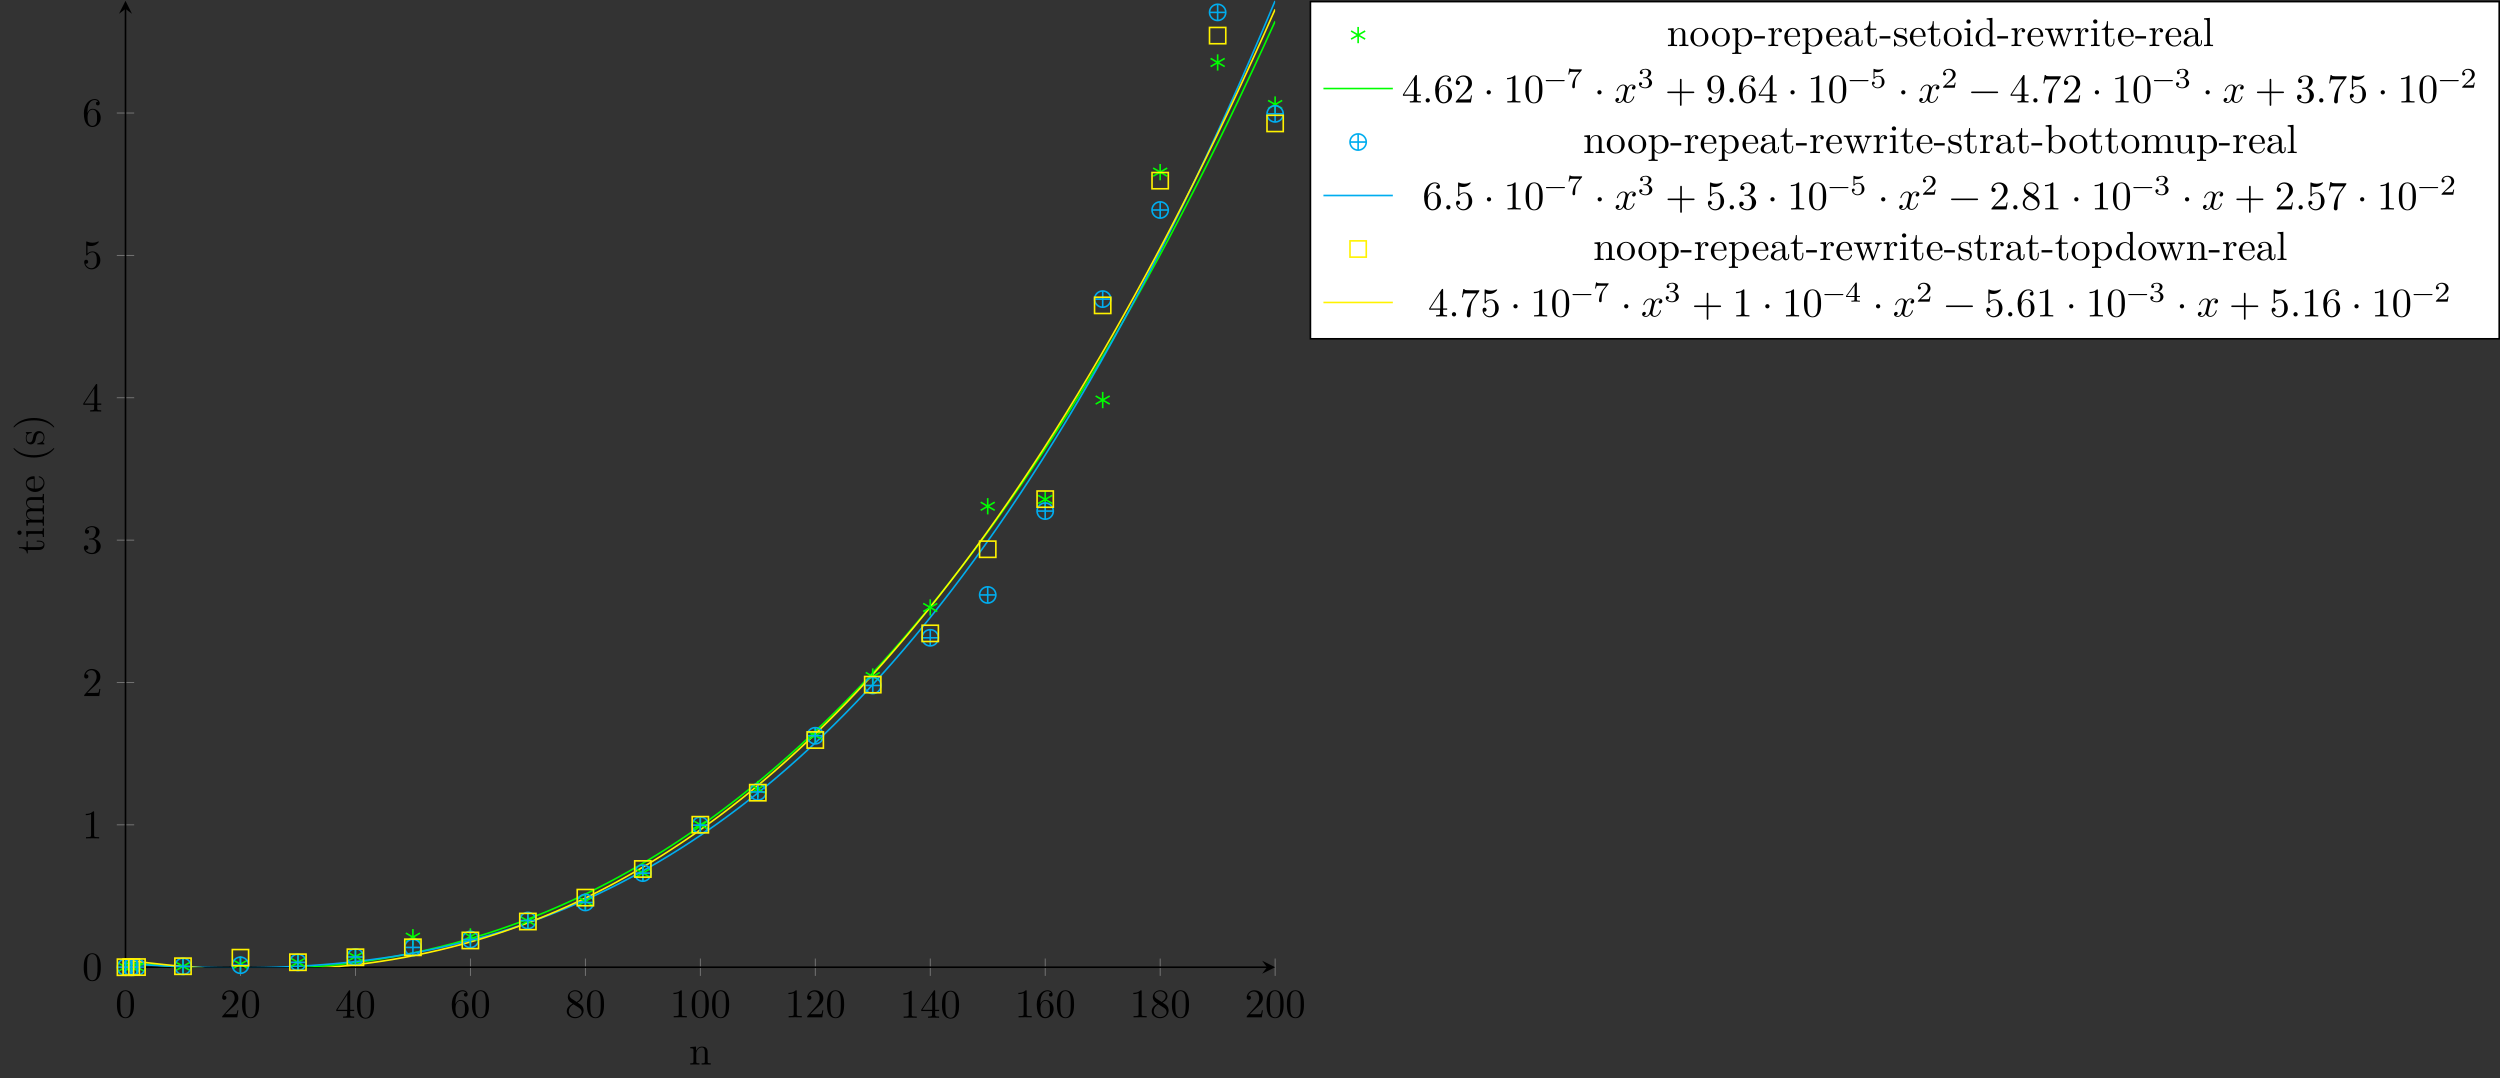 <?xml version="1.0" encoding="UTF-8"?>
<svg xmlns="http://www.w3.org/2000/svg" xmlns:xlink="http://www.w3.org/1999/xlink" width="612.577pt" height="264.173pt" viewBox="0 0 612.577 264.173" version="1.1">
<rect x="0" y="0" width="612.577" height="264.173" fill="#333333" stroke="none"/>
<defs>
<g>
<symbol overflow="visible" id="glyph0-0">
<path style="stroke:none;" d=""/>
</symbol>
<symbol overflow="visible" id="glyph0-1">
<path style="stroke:none;" d="M 4.578 -3.188 C 4.578 -3.984 4.531 -4.781 4.188 -5.516 C 3.734 -6.484 2.906 -6.641 2.5 -6.641 C 1.891 -6.641 1.172 -6.375 0.75 -5.453 C 0.438 -4.766 0.391 -3.984 0.391 -3.188 C 0.391 -2.438 0.422 -1.547 0.844 -0.781 C 1.266 0.016 2 0.219 2.484 0.219 C 3.016 0.219 3.781 0.016 4.219 -0.938 C 4.531 -1.625 4.578 -2.406 4.578 -3.188 Z M 3.766 -3.312 C 3.766 -2.562 3.766 -1.891 3.656 -1.25 C 3.5 -0.297 2.938 0 2.484 0 C 2.094 0 1.5 -0.25 1.328 -1.203 C 1.219 -1.797 1.219 -2.719 1.219 -3.312 C 1.219 -3.953 1.219 -4.609 1.297 -5.141 C 1.484 -6.328 2.234 -6.422 2.484 -6.422 C 2.812 -6.422 3.469 -6.234 3.656 -5.25 C 3.766 -4.688 3.766 -3.938 3.766 -3.312 Z M 3.766 -3.312 "/>
</symbol>
<symbol overflow="visible" id="glyph0-2">
<path style="stroke:none;" d="M 4.469 -1.734 L 4.234 -1.734 C 4.172 -1.438 4.109 -1 4 -0.844 C 3.938 -0.766 3.281 -0.766 3.062 -0.766 L 1.266 -0.766 L 2.328 -1.797 C 3.875 -3.172 4.469 -3.703 4.469 -4.703 C 4.469 -5.844 3.578 -6.641 2.359 -6.641 C 1.234 -6.641 0.5 -5.719 0.5 -4.828 C 0.5 -4.281 1 -4.281 1.031 -4.281 C 1.203 -4.281 1.547 -4.391 1.547 -4.812 C 1.547 -5.062 1.359 -5.328 1.016 -5.328 C 0.938 -5.328 0.922 -5.328 0.891 -5.312 C 1.109 -5.969 1.656 -6.328 2.234 -6.328 C 3.141 -6.328 3.562 -5.516 3.562 -4.703 C 3.562 -3.906 3.078 -3.125 2.516 -2.5 L 0.609 -0.375 C 0.5 -0.266 0.5 -0.234 0.5 0 L 4.203 0 Z M 4.469 -1.734 "/>
</symbol>
<symbol overflow="visible" id="glyph0-3">
<path style="stroke:none;" d="M 4.688 -1.641 L 4.688 -1.953 L 3.703 -1.953 L 3.703 -6.484 C 3.703 -6.688 3.703 -6.75 3.531 -6.75 C 3.453 -6.75 3.422 -6.75 3.344 -6.625 L 0.281 -1.953 L 0.281 -1.641 L 2.938 -1.641 L 2.938 -0.781 C 2.938 -0.422 2.906 -0.312 2.172 -0.312 L 1.969 -0.312 L 1.969 0 C 2.375 -0.031 2.891 -0.031 3.312 -0.031 C 3.734 -0.031 4.25 -0.031 4.672 0 L 4.672 -0.312 L 4.453 -0.312 C 3.719 -0.312 3.703 -0.422 3.703 -0.781 L 3.703 -1.641 Z M 2.984 -1.953 L 0.562 -1.953 L 2.984 -5.672 Z M 2.984 -1.953 "/>
</symbol>
<symbol overflow="visible" id="glyph0-4">
<path style="stroke:none;" d="M 4.562 -2.031 C 4.562 -3.297 3.672 -4.25 2.562 -4.25 C 1.891 -4.25 1.516 -3.75 1.312 -3.266 L 1.312 -3.516 C 1.312 -6.031 2.547 -6.391 3.062 -6.391 C 3.297 -6.391 3.719 -6.328 3.938 -5.984 C 3.781 -5.984 3.391 -5.984 3.391 -5.547 C 3.391 -5.234 3.625 -5.078 3.844 -5.078 C 4 -5.078 4.312 -5.172 4.312 -5.562 C 4.312 -6.156 3.875 -6.641 3.047 -6.641 C 1.766 -6.641 0.422 -5.359 0.422 -3.156 C 0.422 -0.484 1.578 0.219 2.5 0.219 C 3.609 0.219 4.562 -0.719 4.562 -2.031 Z M 3.656 -2.047 C 3.656 -1.562 3.656 -1.062 3.484 -0.703 C 3.188 -0.109 2.734 -0.062 2.5 -0.062 C 1.875 -0.062 1.578 -0.656 1.516 -0.812 C 1.328 -1.281 1.328 -2.078 1.328 -2.25 C 1.328 -3.031 1.656 -4.031 2.547 -4.031 C 2.719 -4.031 3.172 -4.031 3.484 -3.406 C 3.656 -3.047 3.656 -2.531 3.656 -2.047 Z M 3.656 -2.047 "/>
</symbol>
<symbol overflow="visible" id="glyph0-5">
<path style="stroke:none;" d="M 4.562 -1.672 C 4.562 -2.031 4.453 -2.484 4.062 -2.906 C 3.875 -3.109 3.719 -3.203 3.078 -3.609 C 3.797 -3.984 4.281 -4.5 4.281 -5.156 C 4.281 -6.078 3.406 -6.641 2.5 -6.641 C 1.5 -6.641 0.688 -5.906 0.688 -4.969 C 0.688 -4.797 0.703 -4.344 1.125 -3.875 C 1.234 -3.766 1.609 -3.516 1.859 -3.344 C 1.281 -3.047 0.422 -2.5 0.422 -1.5 C 0.422 -0.453 1.438 0.219 2.484 0.219 C 3.609 0.219 4.562 -0.609 4.562 -1.672 Z M 3.844 -5.156 C 3.844 -4.578 3.453 -4.109 2.859 -3.766 L 1.625 -4.562 C 1.172 -4.859 1.125 -5.188 1.125 -5.359 C 1.125 -5.969 1.781 -6.391 2.484 -6.391 C 3.203 -6.391 3.844 -5.875 3.844 -5.156 Z M 4.062 -1.312 C 4.062 -0.578 3.312 -0.062 2.5 -0.062 C 1.641 -0.062 0.922 -0.672 0.922 -1.5 C 0.922 -2.078 1.234 -2.719 2.078 -3.188 L 3.312 -2.406 C 3.594 -2.219 4.062 -1.922 4.062 -1.312 Z M 4.062 -1.312 "/>
</symbol>
<symbol overflow="visible" id="glyph0-6">
<path style="stroke:none;" d="M 4.172 0 L 4.172 -0.312 L 3.859 -0.312 C 2.953 -0.312 2.938 -0.422 2.938 -0.781 L 2.938 -6.375 C 2.938 -6.625 2.938 -6.641 2.703 -6.641 C 2.078 -6 1.203 -6 0.891 -6 L 0.891 -5.688 C 1.094 -5.688 1.672 -5.688 2.188 -5.953 L 2.188 -0.781 C 2.188 -0.422 2.156 -0.312 1.266 -0.312 L 0.953 -0.312 L 0.953 0 C 1.297 -0.031 2.156 -0.031 2.562 -0.031 C 2.953 -0.031 3.828 -0.031 4.172 0 Z M 4.172 0 "/>
</symbol>
<symbol overflow="visible" id="glyph0-7">
<path style="stroke:none;" d="M 4.562 -1.703 C 4.562 -2.516 3.922 -3.297 2.891 -3.516 C 3.703 -3.781 4.281 -4.469 4.281 -5.266 C 4.281 -6.078 3.406 -6.641 2.453 -6.641 C 1.453 -6.641 0.688 -6.047 0.688 -5.281 C 0.688 -4.953 0.906 -4.766 1.203 -4.766 C 1.5 -4.766 1.703 -4.984 1.703 -5.281 C 1.703 -5.766 1.234 -5.766 1.094 -5.766 C 1.391 -6.266 2.047 -6.391 2.406 -6.391 C 2.828 -6.391 3.375 -6.172 3.375 -5.281 C 3.375 -5.156 3.344 -4.578 3.094 -4.141 C 2.797 -3.656 2.453 -3.625 2.203 -3.625 C 2.125 -3.609 1.891 -3.594 1.812 -3.594 C 1.734 -3.578 1.672 -3.562 1.672 -3.469 C 1.672 -3.359 1.734 -3.359 1.906 -3.359 L 2.344 -3.359 C 3.156 -3.359 3.531 -2.688 3.531 -1.703 C 3.531 -0.344 2.844 -0.062 2.406 -0.062 C 1.969 -0.062 1.219 -0.234 0.875 -0.812 C 1.219 -0.766 1.531 -0.984 1.531 -1.359 C 1.531 -1.719 1.266 -1.922 0.984 -1.922 C 0.734 -1.922 0.422 -1.781 0.422 -1.344 C 0.422 -0.438 1.344 0.219 2.438 0.219 C 3.656 0.219 4.562 -0.688 4.562 -1.703 Z M 4.562 -1.703 "/>
</symbol>
<symbol overflow="visible" id="glyph0-8">
<path style="stroke:none;" d="M 4.469 -2 C 4.469 -3.188 3.656 -4.188 2.578 -4.188 C 2.109 -4.188 1.672 -4.031 1.312 -3.672 L 1.312 -5.625 C 1.516 -5.562 1.844 -5.5 2.156 -5.5 C 3.391 -5.5 4.094 -6.406 4.094 -6.531 C 4.094 -6.594 4.062 -6.641 3.984 -6.641 C 3.984 -6.641 3.953 -6.641 3.906 -6.609 C 3.703 -6.516 3.219 -6.312 2.547 -6.312 C 2.156 -6.312 1.688 -6.391 1.219 -6.594 C 1.141 -6.625 1.109 -6.625 1.109 -6.625 C 1 -6.625 1 -6.547 1 -6.391 L 1 -3.438 C 1 -3.266 1 -3.188 1.141 -3.188 C 1.219 -3.188 1.234 -3.203 1.281 -3.266 C 1.391 -3.422 1.75 -3.969 2.562 -3.969 C 3.078 -3.969 3.328 -3.516 3.406 -3.328 C 3.562 -2.953 3.594 -2.578 3.594 -2.078 C 3.594 -1.719 3.594 -1.125 3.344 -0.703 C 3.109 -0.312 2.734 -0.062 2.281 -0.062 C 1.562 -0.062 0.984 -0.594 0.812 -1.172 C 0.844 -1.172 0.875 -1.156 0.984 -1.156 C 1.312 -1.156 1.484 -1.406 1.484 -1.641 C 1.484 -1.891 1.312 -2.141 0.984 -2.141 C 0.844 -2.141 0.5 -2.062 0.5 -1.609 C 0.5 -0.75 1.188 0.219 2.297 0.219 C 3.453 0.219 4.469 -0.734 4.469 -2 Z M 4.469 -2 "/>
</symbol>
<symbol overflow="visible" id="glyph0-9">
<path style="stroke:none;" d="M 1.906 -0.531 C 1.906 -0.812 1.672 -1.062 1.391 -1.062 C 1.094 -1.062 0.859 -0.812 0.859 -0.531 C 0.859 -0.234 1.094 0 1.391 0 C 1.672 0 1.906 -0.234 1.906 -0.531 Z M 1.906 -0.531 "/>
</symbol>
<symbol overflow="visible" id="glyph0-10">
<path style="stroke:none;" d="M 1.906 -2.5 C 1.906 -2.781 1.672 -3.016 1.391 -3.016 C 1.094 -3.016 0.859 -2.781 0.859 -2.5 C 0.859 -2.203 1.094 -1.969 1.391 -1.969 C 1.672 -1.969 1.906 -2.203 1.906 -2.5 Z M 1.906 -2.5 "/>
</symbol>
<symbol overflow="visible" id="glyph0-11">
<path style="stroke:none;" d="M 5.25 -3.75 C 5.25 -4.266 4.672 -4.406 4.328 -4.406 C 3.75 -4.406 3.406 -3.875 3.281 -3.656 C 3.031 -4.312 2.5 -4.406 2.203 -4.406 C 1.172 -4.406 0.594 -3.125 0.594 -2.875 C 0.594 -2.766 0.719 -2.766 0.719 -2.766 C 0.797 -2.766 0.828 -2.797 0.844 -2.875 C 1.188 -3.938 1.844 -4.188 2.188 -4.188 C 2.375 -4.188 2.719 -4.094 2.719 -3.516 C 2.719 -3.203 2.547 -2.547 2.188 -1.141 C 2.031 -0.531 1.672 -0.109 1.234 -0.109 C 1.172 -0.109 0.953 -0.109 0.734 -0.234 C 0.984 -0.297 1.203 -0.5 1.203 -0.781 C 1.203 -1.047 0.984 -1.125 0.844 -1.125 C 0.531 -1.125 0.297 -0.875 0.297 -0.547 C 0.297 -0.094 0.781 0.109 1.219 0.109 C 1.891 0.109 2.25 -0.594 2.266 -0.641 C 2.391 -0.281 2.75 0.109 3.344 0.109 C 4.375 0.109 4.938 -1.172 4.938 -1.422 C 4.938 -1.531 4.859 -1.531 4.828 -1.531 C 4.734 -1.531 4.719 -1.484 4.688 -1.422 C 4.359 -0.344 3.688 -0.109 3.375 -0.109 C 2.984 -0.109 2.828 -0.422 2.828 -0.766 C 2.828 -0.984 2.875 -1.203 2.984 -1.641 L 3.328 -3.016 C 3.391 -3.266 3.625 -4.188 4.312 -4.188 C 4.359 -4.188 4.609 -4.188 4.812 -4.062 C 4.531 -4 4.344 -3.766 4.344 -3.516 C 4.344 -3.359 4.453 -3.172 4.719 -3.172 C 4.938 -3.172 5.25 -3.344 5.25 -3.75 Z M 5.25 -3.75 "/>
</symbol>
<symbol overflow="visible" id="glyph0-12">
<path style="stroke:none;" d="M 7.203 -2.5 C 7.203 -2.609 7.109 -2.688 7 -2.688 L 4.078 -2.688 L 4.078 -5.609 C 4.078 -5.719 3.984 -5.812 3.875 -5.812 C 3.766 -5.812 3.672 -5.719 3.672 -5.609 L 3.672 -2.688 L 0.75 -2.688 C 0.641 -2.688 0.562 -2.609 0.562 -2.5 C 0.562 -2.375 0.641 -2.297 0.75 -2.297 L 3.672 -2.297 L 3.672 0.625 C 3.672 0.734 3.766 0.828 3.875 0.828 C 3.984 0.828 4.078 0.734 4.078 0.625 L 4.078 -2.297 L 7 -2.297 C 7.109 -2.297 7.203 -2.375 7.203 -2.5 Z M 7.203 -2.5 "/>
</symbol>
<symbol overflow="visible" id="glyph0-13">
<path style="stroke:none;" d="M 4.562 -3.281 C 4.562 -5.969 3.406 -6.641 2.516 -6.641 C 1.969 -6.641 1.484 -6.453 1.062 -6.016 C 0.641 -5.562 0.422 -5.141 0.422 -4.391 C 0.422 -3.156 1.297 -2.172 2.406 -2.172 C 3.016 -2.172 3.422 -2.594 3.656 -3.172 L 3.656 -2.844 C 3.656 -0.516 2.625 -0.062 2.047 -0.062 C 1.875 -0.062 1.328 -0.078 1.062 -0.422 C 1.5 -0.422 1.578 -0.703 1.578 -0.875 C 1.578 -1.188 1.344 -1.328 1.125 -1.328 C 0.969 -1.328 0.672 -1.25 0.672 -0.859 C 0.672 -0.188 1.203 0.219 2.047 0.219 C 3.344 0.219 4.562 -1.141 4.562 -3.281 Z M 3.641 -4.203 C 3.641 -3.375 3.297 -2.406 2.422 -2.406 C 2.266 -2.406 1.797 -2.406 1.5 -3.031 C 1.312 -3.406 1.312 -3.891 1.312 -4.391 C 1.312 -4.922 1.312 -5.391 1.531 -5.766 C 1.797 -6.266 2.172 -6.391 2.516 -6.391 C 2.984 -6.391 3.312 -6.047 3.484 -5.609 C 3.594 -5.281 3.641 -4.656 3.641 -4.203 Z M 3.641 -4.203 "/>
</symbol>
<symbol overflow="visible" id="glyph0-14">
<path style="stroke:none;" d="M 7.203 -2.5 C 7.203 -2.609 7.109 -2.688 7 -2.688 L 0.75 -2.688 C 0.641 -2.688 0.562 -2.609 0.562 -2.5 C 0.562 -2.375 0.641 -2.297 0.75 -2.297 L 7 -2.297 C 7.109 -2.297 7.203 -2.375 7.203 -2.5 Z M 7.203 -2.5 "/>
</symbol>
<symbol overflow="visible" id="glyph0-15">
<path style="stroke:none;" d="M 4.828 -6.422 L 2.406 -6.422 C 1.203 -6.422 1.172 -6.547 1.141 -6.734 L 0.891 -6.734 L 0.562 -4.688 L 0.812 -4.688 C 0.844 -4.844 0.922 -5.469 1.062 -5.594 C 1.125 -5.656 1.906 -5.656 2.031 -5.656 L 4.094 -5.656 L 2.984 -4.078 C 2.078 -2.734 1.75 -1.344 1.75 -0.328 C 1.75 -0.234 1.75 0.219 2.219 0.219 C 2.672 0.219 2.672 -0.234 2.672 -0.328 L 2.672 -0.844 C 2.672 -1.391 2.703 -1.938 2.781 -2.469 C 2.828 -2.703 2.953 -3.562 3.406 -4.172 L 4.75 -6.078 C 4.828 -6.188 4.828 -6.203 4.828 -6.422 Z M 4.828 -6.422 "/>
</symbol>
<symbol overflow="visible" id="glyph1-0">
<path style="stroke:none;" d=""/>
</symbol>
<symbol overflow="visible" id="glyph1-1">
<path style="stroke:none;" d="M 5.328 0 L 5.328 -0.312 C 4.812 -0.312 4.562 -0.312 4.562 -0.609 L 4.562 -2.516 C 4.562 -3.375 4.562 -3.672 4.25 -4.031 C 4.109 -4.203 3.781 -4.406 3.203 -4.406 C 2.469 -4.406 2 -3.984 1.719 -3.359 L 1.719 -4.406 L 0.312 -4.297 L 0.312 -3.984 C 1.016 -3.984 1.094 -3.922 1.094 -3.422 L 1.094 -0.75 C 1.094 -0.312 0.984 -0.312 0.312 -0.312 L 0.312 0 L 1.453 -0.031 L 2.562 0 L 2.562 -0.312 C 1.891 -0.312 1.781 -0.312 1.781 -0.75 L 1.781 -2.594 C 1.781 -3.625 2.5 -4.188 3.125 -4.188 C 3.766 -4.188 3.875 -3.656 3.875 -3.078 L 3.875 -0.75 C 3.875 -0.312 3.766 -0.312 3.094 -0.312 L 3.094 0 L 4.219 -0.031 Z M 5.328 0 "/>
</symbol>
<symbol overflow="visible" id="glyph1-2">
<path style="stroke:none;" d="M 4.688 -2.141 C 4.688 -3.406 3.703 -4.469 2.5 -4.469 C 1.25 -4.469 0.281 -3.375 0.281 -2.141 C 0.281 -0.844 1.312 0.109 2.484 0.109 C 3.688 0.109 4.688 -0.875 4.688 -2.141 Z M 3.875 -2.219 C 3.875 -1.859 3.875 -1.312 3.656 -0.875 C 3.422 -0.422 2.984 -0.141 2.5 -0.141 C 2.062 -0.141 1.625 -0.344 1.359 -0.812 C 1.109 -1.25 1.109 -1.859 1.109 -2.219 C 1.109 -2.609 1.109 -3.141 1.344 -3.578 C 1.609 -4.031 2.078 -4.25 2.484 -4.25 C 2.922 -4.25 3.344 -4.031 3.609 -3.594 C 3.875 -3.172 3.875 -2.594 3.875 -2.219 Z M 3.875 -2.219 "/>
</symbol>
<symbol overflow="visible" id="glyph1-3">
<path style="stroke:none;" d="M 5.188 -2.156 C 5.188 -3.422 4.234 -4.406 3.109 -4.406 C 2.328 -4.406 1.906 -3.969 1.719 -3.75 L 1.719 -4.406 L 0.281 -4.297 L 0.281 -3.984 C 0.984 -3.984 1.062 -3.922 1.062 -3.484 L 1.062 1.172 C 1.062 1.625 0.953 1.625 0.281 1.625 L 0.281 1.938 L 1.391 1.906 L 2.516 1.938 L 2.516 1.625 C 1.859 1.625 1.75 1.625 1.75 1.172 L 1.75 -0.594 C 1.797 -0.422 2.219 0.109 2.969 0.109 C 4.156 0.109 5.188 -0.875 5.188 -2.156 Z M 4.359 -2.156 C 4.359 -0.953 3.672 -0.109 2.938 -0.109 C 2.531 -0.109 2.156 -0.312 1.891 -0.719 C 1.75 -0.922 1.75 -0.938 1.75 -1.141 L 1.75 -3.359 C 2.031 -3.875 2.516 -4.156 3.031 -4.156 C 3.766 -4.156 4.359 -3.281 4.359 -2.156 Z M 4.359 -2.156 "/>
</symbol>
<symbol overflow="visible" id="glyph1-4">
<path style="stroke:none;" d="M 2.75 -1.859 L 2.75 -2.438 L 0.109 -2.438 L 0.109 -1.859 Z M 2.75 -1.859 "/>
</symbol>
<symbol overflow="visible" id="glyph1-5">
<path style="stroke:none;" d="M 3.625 -3.797 C 3.625 -4.109 3.312 -4.406 2.891 -4.406 C 2.156 -4.406 1.797 -3.734 1.672 -3.312 L 1.672 -4.406 L 0.281 -4.297 L 0.281 -3.984 C 0.984 -3.984 1.062 -3.922 1.062 -3.422 L 1.062 -0.75 C 1.062 -0.312 0.953 -0.312 0.281 -0.312 L 0.281 0 L 1.422 -0.031 C 1.812 -0.031 2.281 -0.031 2.688 0 L 2.688 -0.312 L 2.469 -0.312 C 1.734 -0.312 1.719 -0.422 1.719 -0.781 L 1.719 -2.312 C 1.719 -3.297 2.141 -4.188 2.891 -4.188 C 2.953 -4.188 2.984 -4.188 3 -4.172 C 2.969 -4.172 2.766 -4.047 2.766 -3.781 C 2.766 -3.516 2.984 -3.359 3.203 -3.359 C 3.375 -3.359 3.625 -3.484 3.625 -3.797 Z M 3.625 -3.797 "/>
</symbol>
<symbol overflow="visible" id="glyph1-6">
<path style="stroke:none;" d="M 4.141 -1.188 C 4.141 -1.281 4.062 -1.312 4 -1.312 C 3.922 -1.312 3.891 -1.25 3.875 -1.172 C 3.531 -0.141 2.625 -0.141 2.531 -0.141 C 2.031 -0.141 1.641 -0.438 1.406 -0.812 C 1.109 -1.281 1.109 -1.938 1.109 -2.297 L 3.891 -2.297 C 4.109 -2.297 4.141 -2.297 4.141 -2.516 C 4.141 -3.5 3.594 -4.469 2.359 -4.469 C 1.203 -4.469 0.281 -3.438 0.281 -2.188 C 0.281 -0.859 1.328 0.109 2.469 0.109 C 3.688 0.109 4.141 -1 4.141 -1.188 Z M 3.484 -2.516 L 1.109 -2.516 C 1.172 -4 2.016 -4.25 2.359 -4.25 C 3.375 -4.25 3.484 -2.906 3.484 -2.516 Z M 3.484 -2.516 "/>
</symbol>
<symbol overflow="visible" id="glyph1-7">
<path style="stroke:none;" d="M 4.812 -0.891 L 4.812 -1.453 L 4.562 -1.453 L 4.562 -0.891 C 4.562 -0.312 4.312 -0.25 4.203 -0.25 C 3.875 -0.25 3.844 -0.703 3.844 -0.75 L 3.844 -2.734 C 3.844 -3.156 3.844 -3.547 3.484 -3.922 C 3.094 -4.312 2.594 -4.469 2.109 -4.469 C 1.297 -4.469 0.609 -4 0.609 -3.344 C 0.609 -3.047 0.812 -2.875 1.062 -2.875 C 1.344 -2.875 1.531 -3.078 1.531 -3.328 C 1.531 -3.453 1.469 -3.781 1.016 -3.781 C 1.281 -4.141 1.781 -4.25 2.094 -4.25 C 2.578 -4.25 3.156 -3.859 3.156 -2.969 L 3.156 -2.609 C 2.641 -2.578 1.938 -2.547 1.312 -2.25 C 0.562 -1.906 0.312 -1.391 0.312 -0.953 C 0.312 -0.141 1.281 0.109 1.906 0.109 C 2.578 0.109 3.031 -0.297 3.219 -0.75 C 3.266 -0.359 3.531 0.062 4 0.062 C 4.203 0.062 4.812 -0.078 4.812 -0.891 Z M 3.156 -1.391 C 3.156 -0.453 2.438 -0.109 1.984 -0.109 C 1.5 -0.109 1.094 -0.453 1.094 -0.953 C 1.094 -1.5 1.5 -2.328 3.156 -2.391 Z M 3.156 -1.391 "/>
</symbol>
<symbol overflow="visible" id="glyph1-8">
<path style="stroke:none;" d="M 3.312 -1.234 L 3.312 -1.797 L 3.062 -1.797 L 3.062 -1.25 C 3.062 -0.516 2.766 -0.141 2.391 -0.141 C 1.719 -0.141 1.719 -1.047 1.719 -1.219 L 1.719 -3.984 L 3.156 -3.984 L 3.156 -4.297 L 1.719 -4.297 L 1.719 -6.125 L 1.469 -6.125 C 1.469 -5.312 1.172 -4.25 0.188 -4.203 L 0.188 -3.984 L 1.031 -3.984 L 1.031 -1.234 C 1.031 -0.016 1.969 0.109 2.328 0.109 C 3.031 0.109 3.312 -0.594 3.312 -1.234 Z M 3.312 -1.234 "/>
</symbol>
<symbol overflow="visible" id="glyph1-9">
<path style="stroke:none;" d="M 3.594 -1.281 C 3.594 -1.797 3.297 -2.109 3.172 -2.219 C 2.844 -2.547 2.453 -2.625 2.031 -2.703 C 1.469 -2.812 0.812 -2.938 0.812 -3.516 C 0.812 -3.875 1.062 -4.281 1.922 -4.281 C 3.016 -4.281 3.078 -3.375 3.094 -3.078 C 3.094 -2.984 3.203 -2.984 3.203 -2.984 C 3.344 -2.984 3.344 -3.031 3.344 -3.219 L 3.344 -4.234 C 3.344 -4.391 3.344 -4.469 3.234 -4.469 C 3.188 -4.469 3.156 -4.469 3.031 -4.344 C 3 -4.312 2.906 -4.219 2.859 -4.188 C 2.484 -4.469 2.078 -4.469 1.922 -4.469 C 0.703 -4.469 0.328 -3.797 0.328 -3.234 C 0.328 -2.891 0.484 -2.609 0.75 -2.391 C 1.078 -2.141 1.359 -2.078 2.078 -1.938 C 2.297 -1.891 3.109 -1.734 3.109 -1.016 C 3.109 -0.516 2.766 -0.109 1.984 -0.109 C 1.141 -0.109 0.781 -0.672 0.594 -1.531 C 0.562 -1.656 0.562 -1.688 0.453 -1.688 C 0.328 -1.688 0.328 -1.625 0.328 -1.453 L 0.328 -0.125 C 0.328 0.047 0.328 0.109 0.438 0.109 C 0.484 0.109 0.5 0.094 0.688 -0.094 C 0.703 -0.109 0.703 -0.125 0.891 -0.312 C 1.328 0.094 1.781 0.109 1.984 0.109 C 3.125 0.109 3.594 -0.562 3.594 -1.281 Z M 3.594 -1.281 "/>
</symbol>
<symbol overflow="visible" id="glyph1-10">
<path style="stroke:none;" d="M 2.469 0 L 2.469 -0.312 C 1.797 -0.312 1.766 -0.359 1.766 -0.75 L 1.766 -4.406 L 0.375 -4.297 L 0.375 -3.984 C 1.016 -3.984 1.109 -3.922 1.109 -3.438 L 1.109 -0.75 C 1.109 -0.312 1 -0.312 0.328 -0.312 L 0.328 0 L 1.422 -0.031 C 1.781 -0.031 2.125 -0.016 2.469 0 Z M 1.906 -6.016 C 1.906 -6.297 1.688 -6.547 1.391 -6.547 C 1.047 -6.547 0.844 -6.266 0.844 -6.016 C 0.844 -5.75 1.078 -5.5 1.375 -5.5 C 1.719 -5.5 1.906 -5.766 1.906 -6.016 Z M 1.906 -6.016 "/>
</symbol>
<symbol overflow="visible" id="glyph1-11">
<path style="stroke:none;" d="M 5.25 0 L 5.25 -0.312 C 4.562 -0.312 4.469 -0.375 4.469 -0.875 L 4.469 -6.922 L 3.047 -6.812 L 3.047 -6.5 C 3.734 -6.5 3.812 -6.438 3.812 -5.938 L 3.812 -3.781 C 3.531 -4.141 3.094 -4.406 2.562 -4.406 C 1.391 -4.406 0.344 -3.422 0.344 -2.141 C 0.344 -0.875 1.312 0.109 2.453 0.109 C 3.094 0.109 3.531 -0.234 3.781 -0.547 L 3.781 0.109 Z M 3.781 -1.172 C 3.781 -1 3.781 -0.984 3.672 -0.812 C 3.375 -0.328 2.938 -0.109 2.5 -0.109 C 2.047 -0.109 1.688 -0.375 1.453 -0.75 C 1.203 -1.156 1.172 -1.719 1.172 -2.141 C 1.172 -2.5 1.188 -3.094 1.469 -3.547 C 1.688 -3.859 2.062 -4.188 2.609 -4.188 C 2.953 -4.188 3.375 -4.031 3.672 -3.594 C 3.781 -3.422 3.781 -3.406 3.781 -3.219 Z M 3.781 -1.172 "/>
</symbol>
<symbol overflow="visible" id="glyph1-12">
<path style="stroke:none;" d="M 7.016 -3.984 L 7.016 -4.297 C 6.781 -4.281 6.5 -4.266 6.281 -4.266 L 5.359 -4.297 L 5.359 -3.984 C 5.719 -3.984 5.938 -3.797 5.938 -3.516 C 5.938 -3.453 5.938 -3.422 5.875 -3.297 L 4.969 -0.75 L 3.984 -3.531 C 3.953 -3.656 3.938 -3.672 3.938 -3.719 C 3.938 -3.984 4.328 -3.984 4.531 -3.984 L 4.531 -4.297 L 3.484 -4.266 C 3.188 -4.266 2.906 -4.281 2.609 -4.297 L 2.609 -3.984 C 2.969 -3.984 3.125 -3.969 3.234 -3.844 C 3.281 -3.781 3.391 -3.484 3.453 -3.297 L 2.609 -0.875 L 1.656 -3.531 C 1.609 -3.656 1.609 -3.672 1.609 -3.719 C 1.609 -3.984 2 -3.984 2.188 -3.984 L 2.188 -4.297 L 1.109 -4.266 L 0.172 -4.297 L 0.172 -3.984 C 0.672 -3.984 0.797 -3.953 0.922 -3.641 L 2.172 -0.109 C 2.219 0.031 2.25 0.109 2.375 0.109 C 2.516 0.109 2.531 0.047 2.578 -0.094 L 3.594 -2.906 L 4.609 -0.078 C 4.641 0.031 4.672 0.109 4.812 0.109 C 4.938 0.109 4.969 0.016 5 -0.078 L 6.172 -3.344 C 6.344 -3.844 6.656 -3.984 7.016 -3.984 Z M 7.016 -3.984 "/>
</symbol>
<symbol overflow="visible" id="glyph1-13">
<path style="stroke:none;" d="M 2.547 0 L 2.547 -0.312 C 1.875 -0.312 1.766 -0.312 1.766 -0.75 L 1.766 -6.922 L 0.328 -6.812 L 0.328 -6.5 C 1.031 -6.5 1.109 -6.438 1.109 -5.938 L 1.109 -0.75 C 1.109 -0.312 1 -0.312 0.328 -0.312 L 0.328 0 L 1.438 -0.031 Z M 2.547 0 "/>
</symbol>
<symbol overflow="visible" id="glyph1-14">
<path style="stroke:none;" d="M 5.188 -2.156 C 5.188 -3.422 4.219 -4.406 3.078 -4.406 C 2.297 -4.406 1.875 -3.938 1.719 -3.766 L 1.719 -6.922 L 0.281 -6.812 L 0.281 -6.5 C 0.984 -6.5 1.062 -6.438 1.062 -5.938 L 1.062 0 L 1.312 0 L 1.672 -0.625 C 1.812 -0.391 2.234 0.109 2.969 0.109 C 4.156 0.109 5.188 -0.875 5.188 -2.156 Z M 4.359 -2.156 C 4.359 -1.797 4.344 -1.203 4.062 -0.75 C 3.844 -0.438 3.469 -0.109 2.938 -0.109 C 2.484 -0.109 2.125 -0.344 1.891 -0.719 C 1.75 -0.922 1.75 -0.953 1.75 -1.141 L 1.75 -3.188 C 1.75 -3.375 1.75 -3.391 1.859 -3.547 C 2.25 -4.109 2.797 -4.188 3.031 -4.188 C 3.484 -4.188 3.844 -3.922 4.078 -3.547 C 4.344 -3.141 4.359 -2.578 4.359 -2.156 Z M 4.359 -2.156 "/>
</symbol>
<symbol overflow="visible" id="glyph1-15">
<path style="stroke:none;" d="M 8.109 0 L 8.109 -0.312 C 7.594 -0.312 7.344 -0.312 7.328 -0.609 L 7.328 -2.516 C 7.328 -3.375 7.328 -3.672 7.016 -4.031 C 6.875 -4.203 6.547 -4.406 5.969 -4.406 C 5.141 -4.406 4.688 -3.812 4.531 -3.422 C 4.391 -4.297 3.656 -4.406 3.203 -4.406 C 2.469 -4.406 2 -3.984 1.719 -3.359 L 1.719 -4.406 L 0.312 -4.297 L 0.312 -3.984 C 1.016 -3.984 1.094 -3.922 1.094 -3.422 L 1.094 -0.75 C 1.094 -0.312 0.984 -0.312 0.312 -0.312 L 0.312 0 L 1.453 -0.031 L 2.562 0 L 2.562 -0.312 C 1.891 -0.312 1.781 -0.312 1.781 -0.75 L 1.781 -2.594 C 1.781 -3.625 2.5 -4.188 3.125 -4.188 C 3.766 -4.188 3.875 -3.656 3.875 -3.078 L 3.875 -0.75 C 3.875 -0.312 3.766 -0.312 3.094 -0.312 L 3.094 0 L 4.219 -0.031 L 5.328 0 L 5.328 -0.312 C 4.672 -0.312 4.562 -0.312 4.562 -0.75 L 4.562 -2.594 C 4.562 -3.625 5.266 -4.188 5.906 -4.188 C 6.531 -4.188 6.641 -3.656 6.641 -3.078 L 6.641 -0.75 C 6.641 -0.312 6.531 -0.312 5.859 -0.312 L 5.859 0 L 6.984 -0.031 Z M 8.109 0 "/>
</symbol>
<symbol overflow="visible" id="glyph1-16">
<path style="stroke:none;" d="M 5.328 0 L 5.328 -0.312 C 4.641 -0.312 4.562 -0.375 4.562 -0.875 L 4.562 -4.406 L 3.094 -4.297 L 3.094 -3.984 C 3.781 -3.984 3.875 -3.922 3.875 -3.422 L 3.875 -1.656 C 3.875 -0.781 3.391 -0.109 2.656 -0.109 C 1.828 -0.109 1.781 -0.578 1.781 -1.094 L 1.781 -4.406 L 0.312 -4.297 L 0.312 -3.984 C 1.094 -3.984 1.094 -3.953 1.094 -3.078 L 1.094 -1.578 C 1.094 -0.797 1.094 0.109 2.609 0.109 C 3.172 0.109 3.609 -0.172 3.891 -0.781 L 3.891 0.109 Z M 5.328 0 "/>
</symbol>
<symbol overflow="visible" id="glyph2-0">
<path style="stroke:none;" d=""/>
</symbol>
<symbol overflow="visible" id="glyph2-1">
<path style="stroke:none;" d="M -1.234 -3.312 L -1.797 -3.312 L -1.797 -3.062 L -1.25 -3.062 C -0.516 -3.062 -0.141 -2.766 -0.141 -2.391 C -0.141 -1.719 -1.047 -1.719 -1.219 -1.719 L -3.984 -1.719 L -3.984 -3.156 L -4.297 -3.156 L -4.297 -1.719 L -6.125 -1.719 L -6.125 -1.469 C -5.312 -1.469 -4.25 -1.172 -4.203 -0.188 L -3.984 -0.188 L -3.984 -1.031 L -1.234 -1.031 C -0.016 -1.031 0.109 -1.969 0.109 -2.328 C 0.109 -3.031 -0.594 -3.312 -1.234 -3.312 Z M -1.234 -3.312 "/>
</symbol>
<symbol overflow="visible" id="glyph2-2">
<path style="stroke:none;" d="M 0 -2.469 L -0.312 -2.469 C -0.312 -1.797 -0.359 -1.766 -0.75 -1.766 L -4.406 -1.766 L -4.297 -0.375 L -3.984 -0.375 C -3.984 -1.016 -3.922 -1.109 -3.438 -1.109 L -0.75 -1.109 C -0.312 -1.109 -0.312 -1 -0.312 -0.328 L 0 -0.328 L -0.031 -1.422 C -0.031 -1.781 -0.016 -2.125 0 -2.469 Z M -6.016 -1.906 C -6.297 -1.906 -6.547 -1.688 -6.547 -1.391 C -6.547 -1.047 -6.266 -0.844 -6.016 -0.844 C -5.75 -0.844 -5.5 -1.078 -5.5 -1.375 C -5.5 -1.719 -5.766 -1.906 -6.016 -1.906 Z M -6.016 -1.906 "/>
</symbol>
<symbol overflow="visible" id="glyph2-3">
<path style="stroke:none;" d="M 0 -8.109 L -0.312 -8.109 C -0.312 -7.594 -0.312 -7.344 -0.609 -7.328 L -2.516 -7.328 C -3.375 -7.328 -3.672 -7.328 -4.031 -7.016 C -4.203 -6.875 -4.406 -6.547 -4.406 -5.969 C -4.406 -5.141 -3.812 -4.688 -3.422 -4.531 C -4.297 -4.391 -4.406 -3.656 -4.406 -3.203 C -4.406 -2.469 -3.984 -2 -3.359 -1.719 L -4.406 -1.719 L -4.297 -0.312 L -3.984 -0.312 C -3.984 -1.016 -3.922 -1.094 -3.422 -1.094 L -0.75 -1.094 C -0.312 -1.094 -0.312 -0.984 -0.312 -0.312 L 0 -0.312 L -0.031 -1.453 L 0 -2.562 L -0.312 -2.562 C -0.312 -1.891 -0.312 -1.781 -0.75 -1.781 L -2.594 -1.781 C -3.625 -1.781 -4.188 -2.5 -4.188 -3.125 C -4.188 -3.766 -3.656 -3.875 -3.078 -3.875 L -0.75 -3.875 C -0.312 -3.875 -0.312 -3.766 -0.312 -3.094 L 0 -3.094 L -0.031 -4.219 L 0 -5.328 L -0.312 -5.328 C -0.312 -4.672 -0.312 -4.562 -0.75 -4.562 L -2.594 -4.562 C -3.625 -4.562 -4.188 -5.266 -4.188 -5.906 C -4.188 -6.531 -3.656 -6.641 -3.078 -6.641 L -0.75 -6.641 C -0.312 -6.641 -0.312 -6.531 -0.312 -5.859 L 0 -5.859 L -0.031 -6.984 Z M 0 -8.109 "/>
</symbol>
<symbol overflow="visible" id="glyph2-4">
<path style="stroke:none;" d="M -1.188 -4.141 C -1.281 -4.141 -1.312 -4.062 -1.312 -4 C -1.312 -3.922 -1.25 -3.891 -1.172 -3.875 C -0.141 -3.531 -0.141 -2.625 -0.141 -2.531 C -0.141 -2.031 -0.438 -1.641 -0.812 -1.406 C -1.281 -1.109 -1.938 -1.109 -2.297 -1.109 L -2.297 -3.891 C -2.297 -4.109 -2.297 -4.141 -2.516 -4.141 C -3.5 -4.141 -4.469 -3.594 -4.469 -2.359 C -4.469 -1.203 -3.438 -0.281 -2.188 -0.281 C -0.859 -0.281 0.109 -1.328 0.109 -2.469 C 0.109 -3.688 -1 -4.141 -1.188 -4.141 Z M -2.516 -3.484 L -2.516 -1.109 C -4 -1.172 -4.25 -2.016 -4.25 -2.359 C -4.25 -3.375 -2.906 -3.484 -2.516 -3.484 Z M -2.516 -3.484 "/>
</symbol>
<symbol overflow="visible" id="glyph2-5">
<path style="stroke:none;" d="M 2.391 -3.297 C 2.359 -3.297 2.344 -3.297 2.172 -3.125 C 0.922 -1.891 -0.969 -1.562 -2.5 -1.562 C -4.234 -1.562 -5.969 -1.938 -7.203 -3.172 C -7.328 -3.297 -7.344 -3.297 -7.375 -3.297 C -7.453 -3.297 -7.484 -3.266 -7.484 -3.203 C -7.484 -3.094 -6.797 -2.203 -5.531 -1.609 C -4.438 -1.109 -3.328 -0.984 -2.5 -0.984 C -1.719 -0.984 -0.516 -1.094 0.625 -1.641 C 1.844 -2.25 2.5 -3.094 2.5 -3.203 C 2.5 -3.266 2.469 -3.297 2.391 -3.297 Z M 2.391 -3.297 "/>
</symbol>
<symbol overflow="visible" id="glyph2-6">
<path style="stroke:none;" d="M -1.281 -3.594 C -1.797 -3.594 -2.109 -3.297 -2.219 -3.172 C -2.547 -2.844 -2.625 -2.453 -2.703 -2.031 C -2.812 -1.469 -2.938 -0.812 -3.516 -0.812 C -3.875 -0.812 -4.281 -1.062 -4.281 -1.922 C -4.281 -3.016 -3.375 -3.078 -3.078 -3.094 C -2.984 -3.094 -2.984 -3.203 -2.984 -3.203 C -2.984 -3.344 -3.031 -3.344 -3.219 -3.344 L -4.234 -3.344 C -4.391 -3.344 -4.469 -3.344 -4.469 -3.234 C -4.469 -3.188 -4.469 -3.156 -4.344 -3.031 C -4.312 -3 -4.219 -2.906 -4.188 -2.859 C -4.469 -2.484 -4.469 -2.078 -4.469 -1.922 C -4.469 -0.703 -3.797 -0.328 -3.234 -0.328 C -2.891 -0.328 -2.609 -0.484 -2.391 -0.75 C -2.141 -1.078 -2.078 -1.359 -1.938 -2.078 C -1.891 -2.297 -1.734 -3.109 -1.016 -3.109 C -0.516 -3.109 -0.109 -2.766 -0.109 -1.984 C -0.109 -1.141 -0.672 -0.781 -1.531 -0.594 C -1.656 -0.562 -1.688 -0.562 -1.688 -0.453 C -1.688 -0.328 -1.625 -0.328 -1.453 -0.328 L -0.125 -0.328 C 0.047 -0.328 0.109 -0.328 0.109 -0.438 C 0.109 -0.484 0.094 -0.5 -0.094 -0.688 C -0.109 -0.703 -0.125 -0.703 -0.312 -0.891 C 0.094 -1.328 0.109 -1.781 0.109 -1.984 C 0.109 -3.125 -0.562 -3.594 -1.281 -3.594 Z M -1.281 -3.594 "/>
</symbol>
<symbol overflow="visible" id="glyph2-7">
<path style="stroke:none;" d="M -2.5 -2.875 C -3.266 -2.875 -4.469 -2.766 -5.609 -2.219 C -6.828 -1.625 -7.484 -0.766 -7.484 -0.672 C -7.484 -0.609 -7.438 -0.562 -7.375 -0.562 C -7.344 -0.562 -7.328 -0.562 -7.141 -0.75 C -6.156 -1.734 -4.578 -2.297 -2.5 -2.297 C -0.781 -2.297 0.969 -1.938 2.219 -0.703 C 2.344 -0.562 2.359 -0.562 2.391 -0.562 C 2.453 -0.562 2.5 -0.609 2.5 -0.672 C 2.5 -0.766 1.812 -1.672 0.547 -2.25 C -0.547 -2.766 -1.656 -2.875 -2.5 -2.875 Z M -2.5 -2.875 "/>
</symbol>
<symbol overflow="visible" id="glyph3-0">
<path style="stroke:none;" d=""/>
</symbol>
<symbol overflow="visible" id="glyph3-1">
<path style="stroke:none;" d="M 5.047 -1.75 C 5.047 -1.828 4.984 -1.891 4.906 -1.891 L 0.531 -1.891 C 0.453 -1.891 0.391 -1.828 0.391 -1.75 C 0.391 -1.672 0.453 -1.609 0.531 -1.609 L 4.906 -1.609 C 4.984 -1.609 5.047 -1.672 5.047 -1.75 Z M 5.047 -1.75 "/>
</symbol>
<symbol overflow="visible" id="glyph3-2">
<path style="stroke:none;" d="M 3.812 -4.5 L 1.984 -4.5 C 1.703 -4.5 1.625 -4.5 1.375 -4.531 C 1 -4.547 0.984 -4.609 0.969 -4.719 L 0.734 -4.719 L 0.484 -3.234 L 0.719 -3.234 C 0.734 -3.328 0.812 -3.797 0.922 -3.859 C 0.984 -3.906 1.547 -3.906 1.641 -3.906 L 3.172 -3.906 L 2.438 -2.984 C 1.531 -1.781 1.453 -0.672 1.453 -0.266 C 1.453 -0.188 1.453 0.141 1.781 0.141 C 2.109 0.141 2.109 -0.172 2.109 -0.266 L 2.109 -0.547 C 2.109 -1.906 2.391 -2.516 2.688 -2.906 L 3.734 -4.219 C 3.812 -4.297 3.812 -4.312 3.812 -4.5 Z M 3.812 -4.5 "/>
</symbol>
<symbol overflow="visible" id="glyph3-3">
<path style="stroke:none;" d="M 3.594 -1.203 C 3.594 -1.75 3.141 -2.297 2.375 -2.453 C 3.109 -2.719 3.375 -3.25 3.375 -3.672 C 3.375 -4.219 2.734 -4.641 1.969 -4.641 C 1.188 -4.641 0.594 -4.266 0.594 -3.703 C 0.594 -3.469 0.75 -3.328 0.953 -3.328 C 1.172 -3.328 1.312 -3.5 1.312 -3.688 C 1.312 -3.891 1.172 -4.031 0.953 -4.047 C 1.203 -4.359 1.688 -4.438 1.938 -4.438 C 2.25 -4.438 2.703 -4.281 2.703 -3.672 C 2.703 -3.375 2.594 -3.062 2.422 -2.844 C 2.188 -2.578 1.984 -2.562 1.641 -2.547 C 1.469 -2.531 1.453 -2.531 1.422 -2.516 C 1.422 -2.516 1.344 -2.5 1.344 -2.438 C 1.344 -2.328 1.406 -2.328 1.531 -2.328 L 1.906 -2.328 C 2.453 -2.328 2.844 -1.953 2.844 -1.203 C 2.844 -0.344 2.344 -0.078 1.938 -0.078 C 1.656 -0.078 1.047 -0.156 0.75 -0.578 C 1.078 -0.594 1.156 -0.812 1.156 -0.969 C 1.156 -1.188 0.984 -1.344 0.766 -1.344 C 0.578 -1.344 0.375 -1.234 0.375 -0.938 C 0.375 -0.281 1.109 0.141 1.953 0.141 C 2.922 0.141 3.594 -0.516 3.594 -1.203 Z M 3.594 -1.203 "/>
</symbol>
<symbol overflow="visible" id="glyph3-4">
<path style="stroke:none;" d="M 3.531 -1.406 C 3.531 -2.188 2.922 -2.922 2.062 -2.922 C 1.75 -2.922 1.391 -2.844 1.078 -2.578 L 1.078 -3.891 C 1.438 -3.812 1.641 -3.812 1.766 -3.812 C 2.688 -3.812 3.234 -4.438 3.234 -4.547 C 3.234 -4.609 3.172 -4.641 3.141 -4.641 C 3.141 -4.641 3.109 -4.641 3.094 -4.609 C 2.922 -4.547 2.547 -4.422 2.031 -4.422 C 1.844 -4.422 1.469 -4.422 1.016 -4.609 C 0.938 -4.641 0.922 -4.641 0.922 -4.641 C 0.828 -4.641 0.828 -4.562 0.828 -4.453 L 0.828 -2.391 C 0.828 -2.266 0.828 -2.188 0.938 -2.188 C 1 -2.188 1.016 -2.203 1.078 -2.281 C 1.391 -2.672 1.812 -2.719 2.047 -2.719 C 2.469 -2.719 2.656 -2.391 2.703 -2.328 C 2.828 -2.109 2.859 -1.844 2.859 -1.438 C 2.859 -1.219 2.859 -0.812 2.656 -0.5 C 2.484 -0.25 2.172 -0.078 1.844 -0.078 C 1.391 -0.078 0.922 -0.328 0.734 -0.797 C 1 -0.781 1.141 -0.953 1.141 -1.141 C 1.141 -1.438 0.875 -1.5 0.797 -1.5 C 0.797 -1.5 0.438 -1.5 0.438 -1.125 C 0.438 -0.484 1.016 0.141 1.844 0.141 C 2.75 0.141 3.531 -0.531 3.531 -1.406 Z M 3.531 -1.406 "/>
</symbol>
<symbol overflow="visible" id="glyph3-5">
<path style="stroke:none;" d="M 3.531 -1.266 L 3.297 -1.266 C 3.266 -1.125 3.203 -0.703 3.109 -0.641 C 3.047 -0.594 2.516 -0.594 2.422 -0.594 L 1.125 -0.594 C 1.859 -1.25 2.109 -1.438 2.531 -1.766 C 3.047 -2.172 3.531 -2.609 3.531 -3.281 C 3.531 -4.125 2.781 -4.641 1.891 -4.641 C 1.031 -4.641 0.438 -4.031 0.438 -3.391 C 0.438 -3.031 0.734 -3 0.812 -3 C 0.984 -3 1.188 -3.109 1.188 -3.359 C 1.188 -3.5 1.125 -3.734 0.766 -3.734 C 0.984 -4.234 1.453 -4.391 1.781 -4.391 C 2.484 -4.391 2.844 -3.844 2.844 -3.281 C 2.844 -2.672 2.422 -2.188 2.188 -1.938 L 0.516 -0.266 C 0.438 -0.203 0.438 -0.203 0.438 0 L 3.312 0 Z M 3.531 -1.266 "/>
</symbol>
<symbol overflow="visible" id="glyph3-6">
<path style="stroke:none;" d="M 3.688 -1.141 L 3.688 -1.391 L 2.922 -1.391 L 2.922 -4.516 C 2.922 -4.656 2.922 -4.703 2.766 -4.703 C 2.688 -4.703 2.656 -4.703 2.578 -4.609 L 0.266 -1.391 L 0.266 -1.141 L 2.328 -1.141 L 2.328 -0.578 C 2.328 -0.328 2.328 -0.25 1.766 -0.25 L 1.578 -0.25 L 1.578 0 L 2.625 -0.031 L 3.672 0 L 3.672 -0.25 L 3.484 -0.25 C 2.922 -0.25 2.922 -0.328 2.922 -0.578 L 2.922 -1.141 Z M 2.375 -1.391 L 0.531 -1.391 L 2.375 -3.953 Z M 2.375 -1.391 "/>
</symbol>
</g>
<clipPath id="clip1">
  <path d="M 30.75 0.195 L 312.445 0.195 L 312.445 237 L 30.75 237 Z M 30.75 0.195 "/>
</clipPath>
<clipPath id="clip2">
  <path d="M 321 0 L 612.578 0 L 612.578 84 L 321 84 Z M 321 0 "/>
</clipPath>
<clipPath id="clip3">
  <path d="M 320 0 L 612.578 0 L 612.578 84 L 320 84 Z M 320 0 "/>
</clipPath>
</defs>
<g id="surface1">
<path style="fill:none;stroke-width:0.199;stroke-linecap:butt;stroke-linejoin:miter;stroke:rgb(50%,50%,50%);stroke-opacity:1;stroke-miterlimit:10;" d="M 0 -2.126 L 0 2.128 M 28.168 -2.126 L 28.168 2.128 M 56.34 -2.126 L 56.34 2.128 M 84.508 -2.126 L 84.508 2.128 M 112.68 -2.126 L 112.68 2.128 M 140.848 -2.126 L 140.848 2.128 M 169.016 -2.126 L 169.016 2.128 M 197.188 -2.126 L 197.188 2.128 M 225.355 -2.126 L 225.355 2.128 M 253.527 -2.126 L 253.527 2.128 M 281.695 -2.126 L 281.695 2.128 " transform="matrix(1,0,0,-1,30.75,236.999)"/>
<path style="fill:none;stroke-width:0.199;stroke-linecap:butt;stroke-linejoin:miter;stroke:rgb(50%,50%,50%);stroke-opacity:1;stroke-miterlimit:10;" d="M -2.125 -0.001 L 2.125 -0.001 M -2.125 34.886 L 2.125 34.886 M -2.125 69.769 L 2.125 69.769 M -2.125 104.651 L 2.125 104.651 M -2.125 139.534 L 2.125 139.534 M -2.125 174.421 L 2.125 174.421 M -2.125 209.304 L 2.125 209.304 " transform="matrix(1,0,0,-1,30.75,236.999)"/>
<path style="fill:none;stroke-width:0.399;stroke-linecap:butt;stroke-linejoin:miter;stroke:rgb(0%,0%,0%);stroke-opacity:1;stroke-miterlimit:10;" d="M 0 -0.001 L 279.703 -0.001 " transform="matrix(1,0,0,-1,30.75,236.999)"/>
<path style=" stroke:none;fill-rule:nonzero;fill:rgb(0%,0%,0%);fill-opacity:1;" d="M 312.445 237 L 309.258 235.406 L 310.453 237 L 309.258 238.594 "/>
<path style="fill:none;stroke-width:0.399;stroke-linecap:butt;stroke-linejoin:miter;stroke:rgb(0%,0%,0%);stroke-opacity:1;stroke-miterlimit:10;" d="M 0 -0.001 L 0 234.811 " transform="matrix(1,0,0,-1,30.75,236.999)"/>
<path style=" stroke:none;fill-rule:nonzero;fill:rgb(0%,0%,0%);fill-opacity:1;" d="M 30.75 0.195 L 29.156 3.383 L 30.75 2.188 L 32.344 3.383 "/>
<g style="fill:rgb(0%,0%,0%);fill-opacity:1;">
  <use xlink:href="#glyph0-1" x="28.26" y="249.28"/>
</g>
<g style="fill:rgb(0%,0%,0%);fill-opacity:1;">
  <use xlink:href="#glyph0-2" x="53.938" y="249.28"/>
  <use xlink:href="#glyph0-1" x="58.919" y="249.28"/>
</g>
<g style="fill:rgb(0%,0%,0%);fill-opacity:1;">
  <use xlink:href="#glyph0-3" x="82.108" y="249.39"/>
  <use xlink:href="#glyph0-1" x="87.089" y="249.39"/>
</g>
<g style="fill:rgb(0%,0%,0%);fill-opacity:1;">
  <use xlink:href="#glyph0-4" x="110.277" y="249.28"/>
  <use xlink:href="#glyph0-1" x="115.258" y="249.28"/>
</g>
<g style="fill:rgb(0%,0%,0%);fill-opacity:1;">
  <use xlink:href="#glyph0-5" x="138.446" y="249.28"/>
  <use xlink:href="#glyph0-1" x="143.427" y="249.28"/>
</g>
<g style="fill:rgb(0%,0%,0%);fill-opacity:1;">
  <use xlink:href="#glyph0-6" x="164.125" y="249.28"/>
  <use xlink:href="#glyph0-1" x="169.106" y="249.28"/>
  <use xlink:href="#glyph0-1" x="174.088" y="249.28"/>
</g>
<g style="fill:rgb(0%,0%,0%);fill-opacity:1;">
  <use xlink:href="#glyph0-6" x="192.294" y="249.28"/>
  <use xlink:href="#glyph0-2" x="197.275" y="249.28"/>
  <use xlink:href="#glyph0-1" x="202.257" y="249.28"/>
</g>
<g style="fill:rgb(0%,0%,0%);fill-opacity:1;">
  <use xlink:href="#glyph0-6" x="220.463" y="249.39"/>
  <use xlink:href="#glyph0-3" x="225.444" y="249.39"/>
  <use xlink:href="#glyph0-1" x="230.426" y="249.39"/>
</g>
<g style="fill:rgb(0%,0%,0%);fill-opacity:1;">
  <use xlink:href="#glyph0-6" x="248.632" y="249.28"/>
  <use xlink:href="#glyph0-4" x="253.613" y="249.28"/>
  <use xlink:href="#glyph0-1" x="258.595" y="249.28"/>
</g>
<g style="fill:rgb(0%,0%,0%);fill-opacity:1;">
  <use xlink:href="#glyph0-6" x="276.801" y="249.28"/>
  <use xlink:href="#glyph0-5" x="281.782" y="249.28"/>
  <use xlink:href="#glyph0-1" x="286.764" y="249.28"/>
</g>
<g style="fill:rgb(0%,0%,0%);fill-opacity:1;">
  <use xlink:href="#glyph0-2" x="304.971" y="249.28"/>
  <use xlink:href="#glyph0-1" x="309.952" y="249.28"/>
  <use xlink:href="#glyph0-1" x="314.934" y="249.28"/>
</g>
<g style="fill:rgb(0%,0%,0%);fill-opacity:1;">
  <use xlink:href="#glyph0-1" x="20.123" y="240.207"/>
</g>
<g style="fill:rgb(0%,0%,0%);fill-opacity:1;">
  <use xlink:href="#glyph0-6" x="20.123" y="205.433"/>
</g>
<g style="fill:rgb(0%,0%,0%);fill-opacity:1;">
  <use xlink:href="#glyph0-2" x="20.123" y="170.55"/>
</g>
<g style="fill:rgb(0%,0%,0%);fill-opacity:1;">
  <use xlink:href="#glyph0-7" x="20.123" y="135.557"/>
</g>
<g style="fill:rgb(0%,0%,0%);fill-opacity:1;">
  <use xlink:href="#glyph0-3" x="20.123" y="100.837"/>
</g>
<g style="fill:rgb(0%,0%,0%);fill-opacity:1;">
  <use xlink:href="#glyph0-8" x="20.123" y="65.789"/>
</g>
<g style="fill:rgb(0%,0%,0%);fill-opacity:1;">
  <use xlink:href="#glyph0-4" x="20.123" y="30.906"/>
</g>
<g clip-path="url(#clip1)" clip-rule="nonzero">
<path style="fill:none;stroke-width:0.399;stroke-linecap:butt;stroke-linejoin:miter;stroke:rgb(0%,100%,0%);stroke-opacity:1;stroke-miterlimit:10;" d="M 0 1.308 C 0 1.308 2.055 1.073 2.844 0.987 C 3.637 0.905 4.902 0.776 5.691 0.698 C 6.48 0.62 7.746 0.503 8.535 0.436 C 9.324 0.366 10.594 0.265 11.383 0.206 C 12.172 0.144 13.438 0.054 14.227 0.003 C 15.016 -0.048 16.281 -0.122 17.074 -0.165 C 17.863 -0.208 19.129 -0.271 19.918 -0.302 C 20.707 -0.337 21.973 -0.384 22.762 -0.407 C 23.555 -0.431 24.82 -0.462 25.609 -0.478 C 26.398 -0.493 27.664 -0.509 28.453 -0.513 C 29.242 -0.521 30.512 -0.521 31.301 -0.513 C 32.09 -0.509 33.355 -0.493 34.145 -0.478 C 34.934 -0.462 36.199 -0.431 36.992 -0.407 C 37.781 -0.38 39.047 -0.333 39.836 -0.294 C 40.625 -0.259 41.891 -0.192 42.68 -0.146 C 43.469 -0.099 44.738 -0.017 45.527 0.042 C 46.316 0.101 47.582 0.202 48.371 0.272 C 49.16 0.339 50.426 0.46 51.219 0.542 C 52.008 0.62 53.273 0.761 54.062 0.854 C 54.852 0.944 56.117 1.101 56.906 1.206 C 57.699 1.312 58.965 1.487 59.754 1.604 C 60.543 1.722 61.809 1.917 62.598 2.046 C 63.387 2.175 64.656 2.39 65.445 2.534 C 66.234 2.675 67.5 2.909 68.289 3.065 C 69.078 3.218 70.344 3.476 71.137 3.644 C 71.926 3.812 73.191 4.089 73.98 4.269 C 74.77 4.452 76.035 4.753 76.824 4.944 C 77.617 5.14 78.883 5.46 79.672 5.667 C 80.461 5.878 81.727 6.222 82.516 6.44 C 83.305 6.663 84.574 7.03 85.363 7.265 C 86.152 7.503 87.418 7.89 88.207 8.14 C 88.996 8.39 90.262 8.804 91.055 9.069 C 91.844 9.331 93.109 9.769 93.898 10.05 C 94.688 10.327 95.953 10.788 96.742 11.081 C 97.535 11.378 98.801 11.862 99.59 12.171 C 100.379 12.479 101.645 12.991 102.434 13.315 C 103.223 13.64 104.492 14.175 105.281 14.515 C 106.07 14.854 107.336 15.417 108.125 15.772 C 108.914 16.128 110.18 16.714 110.973 17.089 C 111.762 17.46 113.027 18.069 113.816 18.46 C 114.605 18.851 115.871 19.487 116.66 19.894 C 117.453 20.3 118.719 20.964 119.508 21.386 C 120.297 21.808 121.562 22.499 122.352 22.94 C 123.141 23.378 124.41 24.097 125.199 24.554 C 125.988 25.011 127.254 25.757 128.043 26.233 C 128.832 26.706 130.098 27.483 130.891 27.976 C 131.68 28.468 132.945 29.269 133.734 29.78 C 134.523 30.288 135.789 31.12 136.578 31.651 C 137.367 32.179 138.637 33.038 139.426 33.585 C 140.215 34.132 141.48 35.022 142.27 35.589 C 143.059 36.155 144.324 37.073 145.117 37.659 C 145.906 38.241 147.172 39.194 147.961 39.796 C 148.75 40.397 150.016 41.382 150.805 42.003 C 151.598 42.624 152.863 43.64 153.652 44.28 C 154.441 44.921 155.707 45.964 156.496 46.628 C 157.285 47.288 158.555 48.362 159.344 49.046 C 160.133 49.726 161.398 50.835 162.188 51.534 C 162.977 52.237 164.242 53.378 165.035 54.101 C 165.824 54.819 167.09 55.995 167.879 56.737 C 168.668 57.479 169.934 58.683 170.723 59.448 C 171.516 60.21 172.781 61.448 173.57 62.233 C 174.359 63.019 175.625 64.292 176.414 65.097 C 177.203 65.901 178.473 67.21 179.262 68.038 C 180.051 68.862 181.316 70.206 182.105 71.054 C 182.895 71.901 184.16 73.28 184.953 74.147 C 185.742 75.019 187.008 76.433 187.797 77.323 C 188.586 78.218 189.852 79.667 190.641 80.581 C 191.434 81.495 192.699 82.979 193.488 83.917 C 194.277 84.854 195.543 86.374 196.332 87.335 C 197.121 88.292 198.391 89.851 199.18 90.835 C 199.969 91.815 201.234 93.409 202.023 94.417 C 202.812 95.421 204.078 97.054 204.871 98.085 C 205.66 99.112 206.926 100.784 207.715 101.835 C 208.504 102.89 209.77 104.597 210.559 105.675 C 211.352 106.753 212.617 108.499 213.406 109.597 C 214.195 110.698 215.461 112.483 216.25 113.608 C 217.039 114.737 218.309 116.561 219.098 117.71 C 219.887 118.858 221.152 120.722 221.941 121.897 C 222.73 123.073 223.996 124.976 224.789 126.175 C 225.578 127.374 226.844 129.319 227.633 130.546 C 228.422 131.769 229.688 133.753 230.477 135.003 C 231.266 136.253 232.535 138.28 233.324 139.558 C 234.113 140.831 235.379 142.897 236.168 144.202 C 236.957 145.503 238.223 147.612 239.016 148.94 C 239.805 150.269 241.07 152.417 241.859 153.772 C 242.648 155.124 243.914 157.319 244.703 158.698 C 245.496 160.081 246.762 162.315 247.551 163.722 C 248.34 165.132 249.605 167.409 250.395 168.843 C 251.184 170.276 252.453 172.601 253.242 174.061 C 254.031 175.522 255.297 177.89 256.086 179.378 C 256.875 180.866 258.141 183.276 258.934 184.796 C 259.723 186.311 260.988 188.765 261.777 190.311 C 262.566 191.854 263.832 194.354 264.621 195.925 C 265.414 197.499 266.68 200.042 267.469 201.644 C 268.258 203.245 269.523 205.835 270.312 207.464 C 271.102 209.093 272.371 211.729 273.16 213.39 C 273.949 215.046 275.215 217.729 276.004 219.417 C 276.793 221.104 278.059 223.831 278.852 225.55 C 279.641 227.265 281.695 231.788 281.695 231.788 " transform="matrix(1,0,0,-1,30.75,236.999)"/>
<path style="fill:none;stroke-width:0.399;stroke-linecap:butt;stroke-linejoin:miter;stroke:rgb(0%,67.839%,93.729%);stroke-opacity:1;stroke-miterlimit:10;" d="M 0 0.897 C 0 0.897 2.055 0.757 2.844 0.706 C 3.637 0.655 4.902 0.577 5.691 0.534 C 6.48 0.487 7.746 0.417 8.535 0.378 C 9.324 0.335 10.594 0.272 11.383 0.237 C 12.172 0.202 13.438 0.147 14.227 0.12 C 15.016 0.089 16.281 0.046 17.074 0.022 C 17.863 -0.005 19.129 -0.036 19.918 -0.056 C 20.707 -0.075 21.973 -0.099 22.762 -0.11 C 23.555 -0.118 24.82 -0.134 25.609 -0.138 C 26.398 -0.142 27.664 -0.146 28.453 -0.142 C 29.242 -0.138 30.512 -0.13 31.301 -0.118 C 32.09 -0.11 33.355 -0.087 34.145 -0.071 C 34.934 -0.052 36.199 -0.017 36.992 0.007 C 37.781 0.034 39.047 0.081 39.836 0.116 C 40.625 0.151 41.891 0.214 42.68 0.257 C 43.469 0.3 44.738 0.374 45.527 0.425 C 46.316 0.479 47.582 0.569 48.371 0.632 C 49.16 0.69 50.426 0.796 51.219 0.87 C 52.008 0.94 53.273 1.062 54.062 1.144 C 54.852 1.222 56.117 1.362 56.906 1.452 C 57.699 1.542 58.965 1.698 59.754 1.8 C 60.543 1.901 61.809 2.073 62.598 2.187 C 63.387 2.296 64.656 2.487 65.445 2.612 C 66.234 2.733 67.5 2.94 68.289 3.077 C 69.078 3.214 70.344 3.44 71.137 3.585 C 71.926 3.733 73.191 3.979 73.98 4.14 C 74.77 4.296 76.035 4.561 76.824 4.733 C 77.617 4.905 78.883 5.19 79.672 5.378 C 80.461 5.561 81.727 5.866 82.516 6.065 C 83.305 6.261 84.574 6.589 85.363 6.8 C 86.152 7.011 87.418 7.358 88.207 7.585 C 88.996 7.808 90.262 8.183 91.055 8.421 C 91.844 8.659 93.109 9.054 93.898 9.304 C 94.688 9.558 95.953 9.976 96.742 10.241 C 97.535 10.511 98.801 10.952 99.59 11.233 C 100.379 11.515 101.645 11.979 102.434 12.28 C 103.223 12.577 104.492 13.065 105.281 13.378 C 106.07 13.694 107.336 14.206 108.125 14.538 C 108.914 14.866 110.18 15.405 110.973 15.753 C 111.762 16.097 113.027 16.663 113.816 17.026 C 114.605 17.39 115.871 17.983 116.66 18.362 C 117.453 18.737 118.719 19.358 119.508 19.757 C 120.297 20.151 121.562 20.8 122.352 21.214 C 123.141 21.628 124.41 22.304 125.199 22.733 C 125.988 23.163 127.254 23.87 128.043 24.319 C 128.832 24.769 130.098 25.503 130.891 25.972 C 131.68 26.436 132.945 27.202 133.734 27.686 C 134.523 28.175 135.789 28.968 136.578 29.472 C 137.367 29.979 138.637 30.804 139.426 31.327 C 140.215 31.851 141.48 32.71 142.27 33.253 C 143.059 33.796 144.324 34.683 145.117 35.249 C 145.906 35.812 147.172 36.733 147.961 37.315 C 148.75 37.901 150.016 38.854 150.805 39.456 C 151.598 40.062 152.863 41.05 153.652 41.675 C 154.441 42.3 155.707 43.319 156.496 43.964 C 157.285 44.612 158.555 45.667 159.344 46.335 C 160.133 47.003 161.398 48.093 162.188 48.78 C 162.977 49.472 164.242 50.597 165.035 51.308 C 165.824 52.019 167.09 53.179 167.879 53.913 C 168.668 54.647 169.934 55.843 170.723 56.601 C 171.516 57.358 172.781 58.589 173.57 59.37 C 174.359 60.151 175.625 61.421 176.414 62.222 C 177.203 63.026 178.473 64.335 179.262 65.163 C 180.051 65.987 181.316 67.335 182.105 68.186 C 182.895 69.034 184.16 70.421 184.953 71.296 C 185.742 72.171 187.008 73.593 187.797 74.495 C 188.586 75.394 189.852 76.858 190.641 77.784 C 191.434 78.706 192.699 80.21 193.488 81.159 C 194.277 82.112 195.543 83.655 196.332 84.632 C 197.121 85.604 198.391 87.19 199.18 88.194 C 199.969 89.194 201.234 90.819 202.023 91.847 C 202.812 92.878 204.078 94.546 204.871 95.601 C 205.66 96.655 206.926 98.366 207.715 99.444 C 208.504 100.526 209.77 102.28 210.559 103.39 C 211.352 104.499 212.617 106.296 213.406 107.433 C 214.195 108.565 215.461 110.409 216.25 111.573 C 217.039 112.737 218.309 114.624 219.098 115.815 C 219.887 117.007 221.152 118.936 221.941 120.155 C 222.73 121.378 223.996 123.354 224.789 124.604 C 225.578 125.851 226.844 127.874 227.633 129.151 C 228.422 130.429 229.688 132.499 230.477 133.808 C 231.266 135.112 232.535 137.229 233.324 138.565 C 234.113 139.901 235.379 142.069 236.168 143.433 C 236.957 144.8 238.223 147.015 239.016 148.409 C 239.805 149.808 241.07 152.069 241.859 153.495 C 242.648 154.921 243.914 157.233 244.703 158.69 C 245.496 160.147 246.762 162.511 247.551 163.999 C 248.34 165.487 249.605 167.897 250.395 169.417 C 251.184 170.936 252.453 173.401 253.242 174.952 C 254.031 176.503 255.297 179.019 256.086 180.601 C 256.875 182.183 258.141 184.749 258.934 186.366 C 259.723 187.983 260.988 190.601 261.777 192.249 C 262.566 193.897 263.832 196.565 264.621 198.249 C 265.414 199.929 266.68 202.655 267.469 204.37 C 268.258 206.085 269.523 208.862 270.312 210.608 C 271.102 212.358 272.371 215.19 273.16 216.972 C 273.949 218.753 275.215 221.64 276.004 223.456 C 276.793 225.272 278.059 228.214 278.852 230.065 C 279.641 231.917 281.695 236.8 281.695 236.8 " transform="matrix(1,0,0,-1,30.75,236.999)"/>
<path style="fill:none;stroke-width:0.399;stroke-linecap:butt;stroke-linejoin:miter;stroke:rgb(100%,94.899%,0%);stroke-opacity:1;stroke-miterlimit:10;" d="M 0 1.8 C 0 1.8 2.055 1.519 2.844 1.417 C 3.637 1.315 4.902 1.159 5.691 1.065 C 6.48 0.972 7.746 0.831 8.535 0.745 C 9.324 0.659 10.594 0.53 11.383 0.452 C 12.172 0.378 13.438 0.261 14.227 0.194 C 15.016 0.128 16.281 0.026 17.074 -0.032 C 17.863 -0.091 19.129 -0.177 19.918 -0.224 C 20.707 -0.274 21.973 -0.345 22.762 -0.384 C 23.555 -0.423 24.82 -0.478 25.609 -0.509 C 26.398 -0.536 27.664 -0.575 28.453 -0.595 C 29.242 -0.614 30.512 -0.638 31.301 -0.646 C 32.09 -0.657 33.355 -0.661 34.145 -0.661 C 34.934 -0.657 36.199 -0.649 36.992 -0.634 C 37.781 -0.622 39.047 -0.595 39.836 -0.571 C 40.625 -0.548 41.891 -0.501 42.68 -0.47 C 43.469 -0.435 44.738 -0.368 45.527 -0.325 C 46.316 -0.278 47.582 -0.196 48.371 -0.138 C 49.16 -0.079 50.426 0.022 51.219 0.093 C 52.008 0.159 53.273 0.28 54.062 0.362 C 54.852 0.444 56.117 0.585 56.906 0.679 C 57.699 0.772 58.965 0.933 59.754 1.038 C 60.543 1.147 61.809 1.327 62.598 1.444 C 63.387 1.565 64.656 1.765 65.445 1.897 C 66.234 2.03 67.5 2.253 68.289 2.397 C 69.078 2.546 70.344 2.788 71.137 2.948 C 71.926 3.104 73.191 3.37 73.98 3.546 C 74.77 3.718 76.035 4.003 76.824 4.19 C 77.617 4.378 78.883 4.686 79.672 4.89 C 80.461 5.089 81.727 5.425 82.516 5.64 C 83.305 5.854 84.574 6.21 85.363 6.44 C 86.152 6.671 87.418 7.05 88.207 7.292 C 88.996 7.538 90.262 7.944 91.055 8.202 C 91.844 8.46 93.109 8.89 93.898 9.163 C 94.688 9.44 95.953 9.894 96.742 10.183 C 97.535 10.476 98.801 10.952 99.59 11.257 C 100.379 11.565 101.645 12.069 102.434 12.39 C 103.223 12.714 104.492 13.241 105.281 13.581 C 106.07 13.917 107.336 14.476 108.125 14.827 C 108.914 15.183 110.18 15.765 110.973 16.136 C 111.762 16.511 113.027 17.116 113.816 17.507 C 114.605 17.894 115.871 18.53 116.66 18.936 C 117.453 19.343 118.719 20.007 119.508 20.429 C 120.297 20.851 121.562 21.542 122.352 21.983 C 123.141 22.425 124.41 23.144 125.199 23.601 C 125.988 24.061 127.254 24.808 128.043 25.284 C 128.832 25.761 130.098 26.538 130.891 27.034 C 131.68 27.53 132.945 28.335 133.734 28.851 C 134.523 29.362 135.789 30.198 136.578 30.729 C 137.367 31.261 138.637 32.128 139.426 32.679 C 140.215 33.229 141.48 34.128 142.27 34.698 C 143.059 35.269 144.324 36.198 145.117 36.784 C 145.906 37.374 147.172 38.335 147.961 38.944 C 148.75 39.554 150.016 40.546 150.805 41.171 C 151.598 41.8 152.863 42.823 153.652 43.476 C 154.441 44.124 155.707 45.179 156.496 45.847 C 157.285 46.515 158.555 47.604 159.344 48.296 C 160.133 48.983 161.398 50.104 162.188 50.815 C 162.977 51.526 164.242 52.683 165.035 53.413 C 165.824 54.144 167.09 55.331 167.879 56.085 C 168.668 56.839 169.934 58.062 170.723 58.835 C 171.516 59.608 172.781 60.866 173.57 61.663 C 174.359 62.456 175.625 63.749 176.414 64.565 C 177.203 65.386 178.473 66.714 179.262 67.554 C 180.051 68.39 181.316 69.757 182.105 70.616 C 182.895 71.479 184.16 72.878 184.953 73.765 C 185.742 74.647 187.008 76.085 187.797 76.991 C 188.586 77.897 189.852 79.37 190.641 80.3 C 191.434 81.229 192.699 82.741 193.488 83.694 C 194.277 84.647 195.543 86.194 196.332 87.171 C 197.121 88.147 198.391 89.733 199.18 90.733 C 199.969 91.733 201.234 93.358 202.023 94.382 C 202.812 95.409 204.078 97.069 204.871 98.116 C 205.66 99.167 206.926 100.866 207.715 101.94 C 208.504 103.015 209.77 104.753 210.559 105.851 C 211.352 106.948 212.617 108.729 213.406 109.851 C 214.195 110.976 215.461 112.792 216.25 113.94 C 217.039 115.089 218.309 116.948 219.098 118.124 C 219.887 119.296 221.152 121.194 221.941 122.394 C 222.73 123.593 223.996 125.534 224.789 126.761 C 225.578 127.983 226.844 129.968 227.633 131.218 C 228.422 132.468 229.688 134.491 230.477 135.769 C 231.266 137.046 232.535 139.112 233.324 140.417 C 234.113 141.718 235.379 143.827 236.168 145.159 C 236.957 146.487 238.223 148.64 239.016 149.995 C 239.805 151.351 241.07 153.55 241.859 154.933 C 242.648 156.315 243.914 158.554 244.703 159.968 C 245.496 161.378 246.762 163.663 247.551 165.101 C 248.34 166.538 249.605 168.866 250.395 170.331 C 251.184 171.8 252.453 174.171 253.242 175.667 C 254.031 177.159 255.297 179.577 256.086 181.101 C 256.875 182.624 258.141 185.085 258.934 186.636 C 259.723 188.186 260.988 190.698 261.777 192.276 C 262.566 193.858 263.832 196.413 264.621 198.022 C 265.414 199.628 266.68 202.233 267.469 203.87 C 268.258 205.507 269.523 208.155 270.312 209.823 C 271.102 211.491 272.371 214.186 273.16 215.886 C 273.949 217.581 275.215 220.323 276.004 222.05 C 276.793 223.776 278.059 226.569 278.852 228.327 C 279.641 230.085 281.695 234.71 281.695 234.71 " transform="matrix(1,0,0,-1,30.75,236.999)"/>
</g>
<path style="fill:none;stroke-width:0.399;stroke-linecap:butt;stroke-linejoin:miter;stroke:rgb(0%,100%,0%);stroke-opacity:1;stroke-miterlimit:10;" d="M 0 -1.958 L 0 2.026 M 1.727 1.03 L -1.727 -0.962 M 1.727 -0.962 L -1.727 1.03 " transform="matrix(1,0,0,-1,30.75,236.999)"/>
<path style="fill:none;stroke-width:0.399;stroke-linecap:butt;stroke-linejoin:miter;stroke:rgb(0%,100%,0%);stroke-opacity:1;stroke-miterlimit:10;" d="M 1.41 -1.993 L 1.41 1.991 M 3.133 0.995 L -0.316 -0.997 M 3.133 -0.997 L -0.316 0.995 " transform="matrix(1,0,0,-1,30.75,236.999)"/>
<path style="fill:none;stroke-width:0.399;stroke-linecap:butt;stroke-linejoin:miter;stroke:rgb(0%,100%,0%);stroke-opacity:1;stroke-miterlimit:10;" d="M 2.816 -1.958 L 2.816 2.026 M 4.543 1.03 L 1.09 -0.962 M 4.543 -0.962 L 1.09 1.03 " transform="matrix(1,0,0,-1,30.75,236.999)"/>
<path style="fill:none;stroke-width:0.399;stroke-linecap:butt;stroke-linejoin:miter;stroke:rgb(0%,100%,0%);stroke-opacity:1;stroke-miterlimit:10;" d="M 14.086 -1.782 L 14.086 2.202 M 15.809 1.206 L 12.359 -0.786 M 15.809 -0.786 L 12.359 1.206 " transform="matrix(1,0,0,-1,30.75,236.999)"/>
<path style="fill:none;stroke-width:0.399;stroke-linecap:butt;stroke-linejoin:miter;stroke:rgb(0%,100%,0%);stroke-opacity:1;stroke-miterlimit:10;" d="M 28.168 -1.259 L 28.168 2.726 M 29.895 1.729 L 26.445 -0.263 M 29.895 -0.263 L 26.445 1.729 " transform="matrix(1,0,0,-1,30.75,236.999)"/>
<path style="fill:none;stroke-width:0.399;stroke-linecap:butt;stroke-linejoin:miter;stroke:rgb(0%,100%,0%);stroke-opacity:1;stroke-miterlimit:10;" d="M 42.254 -0.806 L 42.254 3.179 M 43.98 2.183 L 40.527 0.19 M 43.98 0.19 L 40.527 2.183 " transform="matrix(1,0,0,-1,30.75,236.999)"/>
<path style="fill:none;stroke-width:0.399;stroke-linecap:butt;stroke-linejoin:miter;stroke:rgb(0%,100%,0%);stroke-opacity:1;stroke-miterlimit:10;" d="M 56.34 0.589 L 56.34 4.573 M 58.066 3.577 L 54.613 1.585 M 58.066 1.585 L 54.613 3.577 " transform="matrix(1,0,0,-1,30.75,236.999)"/>
<path style="fill:none;stroke-width:0.399;stroke-linecap:butt;stroke-linejoin:miter;stroke:rgb(0%,100%,0%);stroke-opacity:1;stroke-miterlimit:10;" d="M 70.422 5.366 L 70.422 9.354 M 72.148 8.358 L 68.699 6.362 M 72.148 6.362 L 68.699 8.358 " transform="matrix(1,0,0,-1,30.75,236.999)"/>
<path style="fill:none;stroke-width:0.399;stroke-linecap:butt;stroke-linejoin:miter;stroke:rgb(0%,100%,0%);stroke-opacity:1;stroke-miterlimit:10;" d="M 84.508 5.542 L 84.508 9.526 M 86.234 8.53 L 82.781 6.538 M 86.234 6.538 L 82.781 8.53 " transform="matrix(1,0,0,-1,30.75,236.999)"/>
<path style="fill:none;stroke-width:0.399;stroke-linecap:butt;stroke-linejoin:miter;stroke:rgb(0%,100%,0%);stroke-opacity:1;stroke-miterlimit:10;" d="M 98.594 9.343 L 98.594 13.331 M 100.32 12.335 L 96.867 10.343 M 100.32 10.343 L 96.867 12.335 " transform="matrix(1,0,0,-1,30.75,236.999)"/>
<path style="fill:none;stroke-width:0.399;stroke-linecap:butt;stroke-linejoin:miter;stroke:rgb(0%,100%,0%);stroke-opacity:1;stroke-miterlimit:10;" d="M 112.68 14.159 L 112.68 18.144 M 114.402 17.147 L 110.953 15.155 M 114.402 15.155 L 110.953 17.147 " transform="matrix(1,0,0,-1,30.75,236.999)"/>
<path style="fill:none;stroke-width:0.399;stroke-linecap:butt;stroke-linejoin:miter;stroke:rgb(0%,100%,0%);stroke-opacity:1;stroke-miterlimit:10;" d="M 126.762 21.101 L 126.762 25.085 M 128.488 24.089 L 125.039 22.097 M 128.488 22.097 L 125.039 24.089 " transform="matrix(1,0,0,-1,30.75,236.999)"/>
<path style="fill:none;stroke-width:0.399;stroke-linecap:butt;stroke-linejoin:miter;stroke:rgb(0%,100%,0%);stroke-opacity:1;stroke-miterlimit:10;" d="M 140.848 32.925 L 140.848 36.909 M 142.574 35.913 L 139.121 33.921 M 142.574 33.921 L 139.121 35.913 " transform="matrix(1,0,0,-1,30.75,236.999)"/>
<path style="fill:none;stroke-width:0.399;stroke-linecap:butt;stroke-linejoin:miter;stroke:rgb(0%,100%,0%);stroke-opacity:1;stroke-miterlimit:10;" d="M 154.934 41.683 L 154.934 45.667 M 156.656 44.671 L 153.207 42.679 M 156.656 42.679 L 153.207 44.671 " transform="matrix(1,0,0,-1,30.75,236.999)"/>
<path style="fill:none;stroke-width:0.399;stroke-linecap:butt;stroke-linejoin:miter;stroke:rgb(0%,100%,0%);stroke-opacity:1;stroke-miterlimit:10;" d="M 169.016 54.765 L 169.016 58.749 M 170.742 57.753 L 167.293 55.761 M 170.742 55.761 L 167.293 57.753 " transform="matrix(1,0,0,-1,30.75,236.999)"/>
<path style="fill:none;stroke-width:0.399;stroke-linecap:butt;stroke-linejoin:miter;stroke:rgb(0%,100%,0%);stroke-opacity:1;stroke-miterlimit:10;" d="M 183.102 69.241 L 183.102 73.226 M 184.828 72.229 L 181.375 70.237 M 184.828 70.237 L 181.375 72.229 " transform="matrix(1,0,0,-1,30.75,236.999)"/>
<path style="fill:none;stroke-width:0.399;stroke-linecap:butt;stroke-linejoin:miter;stroke:rgb(0%,100%,0%);stroke-opacity:1;stroke-miterlimit:10;" d="M 197.188 86.159 L 197.188 90.144 M 198.914 89.147 L 195.461 87.155 M 198.914 87.155 L 195.461 89.147 " transform="matrix(1,0,0,-1,30.75,236.999)"/>
<path style="fill:none;stroke-width:0.399;stroke-linecap:butt;stroke-linejoin:miter;stroke:rgb(0%,100%,0%);stroke-opacity:1;stroke-miterlimit:10;" d="M 211.27 110.96 L 211.27 114.944 M 212.996 113.948 L 209.547 111.956 M 212.996 111.956 L 209.547 113.948 " transform="matrix(1,0,0,-1,30.75,236.999)"/>
<path style="fill:none;stroke-width:0.399;stroke-linecap:butt;stroke-linejoin:miter;stroke:rgb(0%,100%,0%);stroke-opacity:1;stroke-miterlimit:10;" d="M 225.355 112.636 L 225.355 116.62 M 227.082 115.624 L 223.629 113.632 M 227.082 113.632 L 223.629 115.624 " transform="matrix(1,0,0,-1,30.75,236.999)"/>
<path style="fill:none;stroke-width:0.399;stroke-linecap:butt;stroke-linejoin:miter;stroke:rgb(0%,100%,0%);stroke-opacity:1;stroke-miterlimit:10;" d="M 239.441 136.983 L 239.441 140.968 M 241.168 139.972 L 237.715 137.979 M 241.168 137.979 L 237.715 139.972 " transform="matrix(1,0,0,-1,30.75,236.999)"/>
<path style="fill:none;stroke-width:0.399;stroke-linecap:butt;stroke-linejoin:miter;stroke:rgb(0%,100%,0%);stroke-opacity:1;stroke-miterlimit:10;" d="M 253.527 192.831 L 253.527 196.819 M 255.25 195.823 L 251.801 193.827 M 255.25 193.827 L 251.801 195.823 " transform="matrix(1,0,0,-1,30.75,236.999)"/>
<path style="fill:none;stroke-width:0.399;stroke-linecap:butt;stroke-linejoin:miter;stroke:rgb(0%,100%,0%);stroke-opacity:1;stroke-miterlimit:10;" d="M 267.609 219.694 L 267.609 223.679 M 269.336 222.683 L 265.887 220.69 M 269.336 220.69 L 265.887 222.683 " transform="matrix(1,0,0,-1,30.75,236.999)"/>
<path style="fill:none;stroke-width:0.399;stroke-linecap:butt;stroke-linejoin:miter;stroke:rgb(0%,100%,0%);stroke-opacity:1;stroke-miterlimit:10;" d="M 281.695 209.401 L 281.695 213.386 M 283.422 212.39 L 279.969 210.397 M 283.422 210.397 L 279.969 212.39 " transform="matrix(1,0,0,-1,30.75,236.999)"/>
<path style="fill:none;stroke-width:0.399;stroke-linecap:butt;stroke-linejoin:miter;stroke:rgb(0%,67.839%,93.729%);stroke-opacity:1;stroke-miterlimit:10;" d="M 1.992 -0.001 C 1.992 1.101 1.102 1.991 0 1.991 C -1.102 1.991 -1.992 1.101 -1.992 -0.001 C -1.992 -1.099 -1.102 -1.993 0 -1.993 C 1.102 -1.993 1.992 -1.099 1.992 -0.001 Z M -1.992 -0.001 L 1.992 -0.001 M 0 1.991 L 0 -1.993 " transform="matrix(1,0,0,-1,30.75,236.999)"/>
<path style="fill:none;stroke-width:0.399;stroke-linecap:butt;stroke-linejoin:miter;stroke:rgb(0%,67.839%,93.729%);stroke-opacity:1;stroke-miterlimit:10;" d="M 3.402 -0.001 C 3.402 1.101 2.508 1.991 1.41 1.991 C 0.309 1.991 -0.586 1.101 -0.586 -0.001 C -0.586 -1.099 0.309 -1.993 1.41 -1.993 C 2.508 -1.993 3.402 -1.099 3.402 -0.001 Z M -0.586 -0.001 L 3.402 -0.001 M 1.41 1.991 L 1.41 -1.993 " transform="matrix(1,0,0,-1,30.75,236.999)"/>
<path style="fill:none;stroke-width:0.399;stroke-linecap:butt;stroke-linejoin:miter;stroke:rgb(0%,67.839%,93.729%);stroke-opacity:1;stroke-miterlimit:10;" d="M 4.809 0.034 C 4.809 1.136 3.918 2.026 2.816 2.026 C 1.715 2.026 0.824 1.136 0.824 0.034 C 0.824 -1.067 1.715 -1.958 2.816 -1.958 C 3.918 -1.958 4.809 -1.067 4.809 0.034 Z M 0.824 0.034 L 4.809 0.034 M 2.816 2.026 L 2.816 -1.958 " transform="matrix(1,0,0,-1,30.75,236.999)"/>
<path style="fill:none;stroke-width:0.399;stroke-linecap:butt;stroke-linejoin:miter;stroke:rgb(0%,67.839%,93.729%);stroke-opacity:1;stroke-miterlimit:10;" d="M 16.078 0.21 C 16.078 1.312 15.184 2.202 14.086 2.202 C 12.984 2.202 12.094 1.312 12.094 0.21 C 12.094 -0.892 12.984 -1.782 14.086 -1.782 C 15.184 -1.782 16.078 -0.892 16.078 0.21 Z M 12.094 0.21 L 16.078 0.21 M 14.086 2.202 L 14.086 -1.782 " transform="matrix(1,0,0,-1,30.75,236.999)"/>
<path style="fill:none;stroke-width:0.399;stroke-linecap:butt;stroke-linejoin:miter;stroke:rgb(0%,67.839%,93.729%);stroke-opacity:1;stroke-miterlimit:10;" d="M 30.16 0.487 C 30.16 1.589 29.27 2.479 28.168 2.479 C 27.07 2.479 26.176 1.589 26.176 0.487 C 26.176 -0.61 27.07 -1.505 28.168 -1.505 C 29.27 -1.505 30.16 -0.61 30.16 0.487 Z M 26.176 0.487 L 30.16 0.487 M 28.168 2.479 L 28.168 -1.505 " transform="matrix(1,0,0,-1,30.75,236.999)"/>
<path style="fill:none;stroke-width:0.399;stroke-linecap:butt;stroke-linejoin:miter;stroke:rgb(0%,67.839%,93.729%);stroke-opacity:1;stroke-miterlimit:10;" d="M 44.246 1.187 C 44.246 2.288 43.355 3.179 42.254 3.179 C 41.152 3.179 40.262 2.288 40.262 1.187 C 40.262 0.085 41.152 -0.806 42.254 -0.806 C 43.355 -0.806 44.246 0.085 44.246 1.187 Z M 40.262 1.187 L 44.246 1.187 M 42.254 3.179 L 42.254 -0.806 " transform="matrix(1,0,0,-1,30.75,236.999)"/>
<path style="fill:none;stroke-width:0.399;stroke-linecap:butt;stroke-linejoin:miter;stroke:rgb(0%,67.839%,93.729%);stroke-opacity:1;stroke-miterlimit:10;" d="M 58.332 2.511 C 58.332 3.612 57.441 4.503 56.34 4.503 C 55.238 4.503 54.348 3.612 54.348 2.511 C 54.348 1.413 55.238 0.519 56.34 0.519 C 57.441 0.519 58.332 1.413 58.332 2.511 Z M 54.348 2.511 L 58.332 2.511 M 56.34 4.503 L 56.34 0.519 " transform="matrix(1,0,0,-1,30.75,236.999)"/>
<path style="fill:none;stroke-width:0.399;stroke-linecap:butt;stroke-linejoin:miter;stroke:rgb(0%,67.839%,93.729%);stroke-opacity:1;stroke-miterlimit:10;" d="M 72.418 4.851 C 72.418 5.948 71.523 6.843 70.422 6.843 C 69.324 6.843 68.43 5.948 68.43 4.851 C 68.43 3.749 69.324 2.854 70.422 2.854 C 71.523 2.854 72.418 3.749 72.418 4.851 Z M 68.43 4.851 L 72.418 4.851 M 70.422 6.843 L 70.422 2.854 " transform="matrix(1,0,0,-1,30.75,236.999)"/>
<path style="fill:none;stroke-width:0.399;stroke-linecap:butt;stroke-linejoin:miter;stroke:rgb(0%,67.839%,93.729%);stroke-opacity:1;stroke-miterlimit:10;" d="M 86.5 6.804 C 86.5 7.901 85.609 8.796 84.508 8.796 C 83.406 8.796 82.516 7.901 82.516 6.804 C 82.516 5.702 83.406 4.811 84.508 4.811 C 85.609 4.811 86.5 5.702 86.5 6.804 Z M 82.516 6.804 L 86.5 6.804 M 84.508 8.796 L 84.508 4.811 " transform="matrix(1,0,0,-1,30.75,236.999)"/>
<path style="fill:none;stroke-width:0.399;stroke-linecap:butt;stroke-linejoin:miter;stroke:rgb(0%,67.839%,93.729%);stroke-opacity:1;stroke-miterlimit:10;" d="M 100.586 11.44 C 100.586 12.542 99.695 13.433 98.594 13.433 C 97.492 13.433 96.602 12.542 96.602 11.44 C 96.602 10.343 97.492 9.448 98.594 9.448 C 99.695 9.448 100.586 10.343 100.586 11.44 Z M 96.602 11.44 L 100.586 11.44 M 98.594 13.433 L 98.594 9.448 " transform="matrix(1,0,0,-1,30.75,236.999)"/>
<path style="fill:none;stroke-width:0.399;stroke-linecap:butt;stroke-linejoin:miter;stroke:rgb(0%,67.839%,93.729%);stroke-opacity:1;stroke-miterlimit:10;" d="M 114.672 15.87 C 114.672 16.972 113.777 17.866 112.68 17.866 C 111.578 17.866 110.688 16.972 110.688 15.87 C 110.688 14.772 111.578 13.878 112.68 13.878 C 113.777 13.878 114.672 14.772 114.672 15.87 Z M 110.688 15.87 L 114.672 15.87 M 112.68 17.866 L 112.68 13.878 " transform="matrix(1,0,0,-1,30.75,236.999)"/>
<path style="fill:none;stroke-width:0.399;stroke-linecap:butt;stroke-linejoin:miter;stroke:rgb(0%,67.839%,93.729%);stroke-opacity:1;stroke-miterlimit:10;" d="M 128.754 23.058 C 128.754 24.159 127.863 25.05 126.762 25.05 C 125.664 25.05 124.77 24.159 124.77 23.058 C 124.77 21.956 125.664 21.065 126.762 21.065 C 127.863 21.065 128.754 21.956 128.754 23.058 Z M 124.77 23.058 L 128.754 23.058 M 126.762 25.05 L 126.762 21.065 " transform="matrix(1,0,0,-1,30.75,236.999)"/>
<path style="fill:none;stroke-width:0.399;stroke-linecap:butt;stroke-linejoin:miter;stroke:rgb(0%,67.839%,93.729%);stroke-opacity:1;stroke-miterlimit:10;" d="M 142.84 34.815 C 142.84 35.913 141.949 36.808 140.848 36.808 C 139.746 36.808 138.855 35.913 138.855 34.815 C 138.855 33.714 139.746 32.823 140.848 32.823 C 141.949 32.823 142.84 33.714 142.84 34.815 Z M 138.855 34.815 L 142.84 34.815 M 140.848 36.808 L 140.848 32.823 " transform="matrix(1,0,0,-1,30.75,236.999)"/>
<path style="fill:none;stroke-width:0.399;stroke-linecap:butt;stroke-linejoin:miter;stroke:rgb(0%,67.839%,93.729%);stroke-opacity:1;stroke-miterlimit:10;" d="M 156.926 42.94 C 156.926 44.042 156.031 44.933 154.934 44.933 C 153.832 44.933 152.941 44.042 152.941 42.94 C 152.941 41.843 153.832 40.948 154.934 40.948 C 156.031 40.948 156.926 41.843 156.926 42.94 Z M 152.941 42.94 L 156.926 42.94 M 154.934 44.933 L 154.934 40.948 " transform="matrix(1,0,0,-1,30.75,236.999)"/>
<path style="fill:none;stroke-width:0.399;stroke-linecap:butt;stroke-linejoin:miter;stroke:rgb(0%,67.839%,93.729%);stroke-opacity:1;stroke-miterlimit:10;" d="M 171.008 56.722 C 171.008 57.819 170.117 58.714 169.016 58.714 C 167.918 58.714 167.023 57.819 167.023 56.722 C 167.023 55.62 167.918 54.729 169.016 54.729 C 170.117 54.729 171.008 55.62 171.008 56.722 Z M 167.023 56.722 L 171.008 56.722 M 169.016 58.714 L 169.016 54.729 " transform="matrix(1,0,0,-1,30.75,236.999)"/>
<path style="fill:none;stroke-width:0.399;stroke-linecap:butt;stroke-linejoin:miter;stroke:rgb(0%,67.839%,93.729%);stroke-opacity:1;stroke-miterlimit:10;" d="M 185.094 69.034 C 185.094 70.136 184.203 71.026 183.102 71.026 C 182 71.026 181.109 70.136 181.109 69.034 C 181.109 67.933 182 67.042 183.102 67.042 C 184.203 67.042 185.094 67.933 185.094 69.034 Z M 181.109 69.034 L 185.094 69.034 M 183.102 71.026 L 183.102 67.042 " transform="matrix(1,0,0,-1,30.75,236.999)"/>
<path style="fill:none;stroke-width:0.399;stroke-linecap:butt;stroke-linejoin:miter;stroke:rgb(0%,67.839%,93.729%);stroke-opacity:1;stroke-miterlimit:10;" d="M 199.18 80.722 C 199.18 81.819 198.289 82.714 197.188 82.714 C 196.086 82.714 195.195 81.819 195.195 80.722 C 195.195 79.62 196.086 78.729 197.188 78.729 C 198.289 78.729 199.18 79.62 199.18 80.722 Z M 195.195 80.722 L 199.18 80.722 M 197.188 82.714 L 197.188 78.729 " transform="matrix(1,0,0,-1,30.75,236.999)"/>
<path style="fill:none;stroke-width:0.399;stroke-linecap:butt;stroke-linejoin:miter;stroke:rgb(0%,67.839%,93.729%);stroke-opacity:1;stroke-miterlimit:10;" d="M 213.266 91.222 C 213.266 92.319 212.371 93.214 211.27 93.214 C 210.172 93.214 209.277 92.319 209.277 91.222 C 209.277 90.12 210.172 89.229 211.27 89.229 C 212.371 89.229 213.266 90.12 213.266 91.222 Z M 209.277 91.222 L 213.266 91.222 M 211.27 93.214 L 211.27 89.229 " transform="matrix(1,0,0,-1,30.75,236.999)"/>
<path style="fill:none;stroke-width:0.399;stroke-linecap:butt;stroke-linejoin:miter;stroke:rgb(0%,67.839%,93.729%);stroke-opacity:1;stroke-miterlimit:10;" d="M 227.348 111.769 C 227.348 112.866 226.457 113.761 225.355 113.761 C 224.254 113.761 223.363 112.866 223.363 111.769 C 223.363 110.667 224.254 109.776 225.355 109.776 C 226.457 109.776 227.348 110.667 227.348 111.769 Z M 223.363 111.769 L 227.348 111.769 M 225.355 113.761 L 225.355 109.776 " transform="matrix(1,0,0,-1,30.75,236.999)"/>
<path style="fill:none;stroke-width:0.399;stroke-linecap:butt;stroke-linejoin:miter;stroke:rgb(0%,67.839%,93.729%);stroke-opacity:1;stroke-miterlimit:10;" d="M 241.434 163.71 C 241.434 164.808 240.543 165.702 239.441 165.702 C 238.34 165.702 237.449 164.808 237.449 163.71 C 237.449 162.608 238.34 161.718 239.441 161.718 C 240.543 161.718 241.434 162.608 241.434 163.71 Z M 237.449 163.71 L 241.434 163.71 M 239.441 165.702 L 239.441 161.718 " transform="matrix(1,0,0,-1,30.75,236.999)"/>
<path style="fill:none;stroke-width:0.399;stroke-linecap:butt;stroke-linejoin:miter;stroke:rgb(0%,67.839%,93.729%);stroke-opacity:1;stroke-miterlimit:10;" d="M 255.52 185.546 C 255.52 186.647 254.625 187.538 253.527 187.538 C 252.426 187.538 251.531 186.647 251.531 185.546 C 251.531 184.444 252.426 183.554 253.527 183.554 C 254.625 183.554 255.52 184.444 255.52 185.546 Z M 251.531 185.546 L 255.52 185.546 M 253.527 187.538 L 253.527 183.554 " transform="matrix(1,0,0,-1,30.75,236.999)"/>
<path style="fill:none;stroke-width:0.399;stroke-linecap:butt;stroke-linejoin:miter;stroke:rgb(0%,67.839%,93.729%);stroke-opacity:1;stroke-miterlimit:10;" d="M 269.602 233.964 C 269.602 235.065 268.711 235.956 267.609 235.956 C 266.512 235.956 265.617 235.065 265.617 233.964 C 265.617 232.862 266.512 231.972 267.609 231.972 C 268.711 231.972 269.602 232.862 269.602 233.964 Z M 265.617 233.964 L 269.602 233.964 M 267.609 235.956 L 267.609 231.972 " transform="matrix(1,0,0,-1,30.75,236.999)"/>
<path style="fill:none;stroke-width:0.399;stroke-linecap:butt;stroke-linejoin:miter;stroke:rgb(0%,67.839%,93.729%);stroke-opacity:1;stroke-miterlimit:10;" d="M 283.688 209.093 C 283.688 210.194 282.797 211.085 281.695 211.085 C 280.594 211.085 279.703 210.194 279.703 209.093 C 279.703 207.991 280.594 207.101 281.695 207.101 C 282.797 207.101 283.688 207.991 283.688 209.093 Z M 279.703 209.093 L 283.688 209.093 M 281.695 211.085 L 281.695 207.101 " transform="matrix(1,0,0,-1,30.75,236.999)"/>
<path style="fill:none;stroke-width:0.399;stroke-linecap:butt;stroke-linejoin:miter;stroke:rgb(100%,94.899%,0%);stroke-opacity:1;stroke-miterlimit:10;" d="M -1.992 -1.993 L 1.992 -1.993 L 1.992 1.991 L -1.992 1.991 Z M -1.992 -1.993 " transform="matrix(1,0,0,-1,30.75,236.999)"/>
<path style="fill:none;stroke-width:0.399;stroke-linecap:butt;stroke-linejoin:miter;stroke:rgb(100%,94.899%,0%);stroke-opacity:1;stroke-miterlimit:10;" d="M -0.586 -1.958 L 3.402 -1.958 L 3.402 2.026 L -0.586 2.026 Z M -0.586 -1.958 " transform="matrix(1,0,0,-1,30.75,236.999)"/>
<path style="fill:none;stroke-width:0.399;stroke-linecap:butt;stroke-linejoin:miter;stroke:rgb(100%,94.899%,0%);stroke-opacity:1;stroke-miterlimit:10;" d="M 0.824 -1.958 L 4.809 -1.958 L 4.809 2.026 L 0.824 2.026 Z M 0.824 -1.958 " transform="matrix(1,0,0,-1,30.75,236.999)"/>
<path style="fill:none;stroke-width:0.399;stroke-linecap:butt;stroke-linejoin:miter;stroke:rgb(100%,94.899%,0%);stroke-opacity:1;stroke-miterlimit:10;" d="M 12.094 -1.747 L 16.078 -1.747 L 16.078 2.237 L 12.094 2.237 Z M 12.094 -1.747 " transform="matrix(1,0,0,-1,30.75,236.999)"/>
<path style="fill:none;stroke-width:0.399;stroke-linecap:butt;stroke-linejoin:miter;stroke:rgb(100%,94.899%,0%);stroke-opacity:1;stroke-miterlimit:10;" d="M 26.176 0.343 L 30.16 0.343 L 30.16 4.331 L 26.176 4.331 Z M 26.176 0.343 " transform="matrix(1,0,0,-1,30.75,236.999)"/>
<path style="fill:none;stroke-width:0.399;stroke-linecap:butt;stroke-linejoin:miter;stroke:rgb(100%,94.899%,0%);stroke-opacity:1;stroke-miterlimit:10;" d="M 40.262 -0.771 L 44.246 -0.771 L 44.246 3.214 L 40.262 3.214 Z M 40.262 -0.771 " transform="matrix(1,0,0,-1,30.75,236.999)"/>
<path style="fill:none;stroke-width:0.399;stroke-linecap:butt;stroke-linejoin:miter;stroke:rgb(100%,94.899%,0%);stroke-opacity:1;stroke-miterlimit:10;" d="M 54.348 0.448 L 58.332 0.448 L 58.332 4.433 L 54.348 4.433 Z M 54.348 0.448 " transform="matrix(1,0,0,-1,30.75,236.999)"/>
<path style="fill:none;stroke-width:0.399;stroke-linecap:butt;stroke-linejoin:miter;stroke:rgb(100%,94.899%,0%);stroke-opacity:1;stroke-miterlimit:10;" d="M 68.43 2.89 L 72.418 2.89 L 72.418 6.878 L 68.43 6.878 Z M 68.43 2.89 " transform="matrix(1,0,0,-1,30.75,236.999)"/>
<path style="fill:none;stroke-width:0.399;stroke-linecap:butt;stroke-linejoin:miter;stroke:rgb(100%,94.899%,0%);stroke-opacity:1;stroke-miterlimit:10;" d="M 82.516 4.565 L 86.5 4.565 L 86.5 8.55 L 82.516 8.55 Z M 82.516 4.565 " transform="matrix(1,0,0,-1,30.75,236.999)"/>
<path style="fill:none;stroke-width:0.399;stroke-linecap:butt;stroke-linejoin:miter;stroke:rgb(100%,94.899%,0%);stroke-opacity:1;stroke-miterlimit:10;" d="M 96.602 9.206 L 100.586 9.206 L 100.586 13.19 L 96.602 13.19 Z M 96.602 9.206 " transform="matrix(1,0,0,-1,30.75,236.999)"/>
<path style="fill:none;stroke-width:0.399;stroke-linecap:butt;stroke-linejoin:miter;stroke:rgb(100%,94.899%,0%);stroke-opacity:1;stroke-miterlimit:10;" d="M 110.688 15.065 L 114.672 15.065 L 114.672 19.05 L 110.688 19.05 Z M 110.688 15.065 " transform="matrix(1,0,0,-1,30.75,236.999)"/>
<path style="fill:none;stroke-width:0.399;stroke-linecap:butt;stroke-linejoin:miter;stroke:rgb(100%,94.899%,0%);stroke-opacity:1;stroke-miterlimit:10;" d="M 124.77 22.077 L 128.754 22.077 L 128.754 26.061 L 124.77 26.061 Z M 124.77 22.077 " transform="matrix(1,0,0,-1,30.75,236.999)"/>
<path style="fill:none;stroke-width:0.399;stroke-linecap:butt;stroke-linejoin:miter;stroke:rgb(100%,94.899%,0%);stroke-opacity:1;stroke-miterlimit:10;" d="M 138.855 32.925 L 142.84 32.925 L 142.84 36.909 L 138.855 36.909 Z M 138.855 32.925 " transform="matrix(1,0,0,-1,30.75,236.999)"/>
<path style="fill:none;stroke-width:0.399;stroke-linecap:butt;stroke-linejoin:miter;stroke:rgb(100%,94.899%,0%);stroke-opacity:1;stroke-miterlimit:10;" d="M 152.941 40.776 L 156.926 40.776 L 156.926 44.761 L 152.941 44.761 Z M 152.941 40.776 " transform="matrix(1,0,0,-1,30.75,236.999)"/>
<path style="fill:none;stroke-width:0.399;stroke-linecap:butt;stroke-linejoin:miter;stroke:rgb(100%,94.899%,0%);stroke-opacity:1;stroke-miterlimit:10;" d="M 167.023 53.683 L 171.008 53.683 L 171.008 57.667 L 167.023 57.667 Z M 167.023 53.683 " transform="matrix(1,0,0,-1,30.75,236.999)"/>
<path style="fill:none;stroke-width:0.399;stroke-linecap:butt;stroke-linejoin:miter;stroke:rgb(100%,94.899%,0%);stroke-opacity:1;stroke-miterlimit:10;" d="M 181.109 67.253 L 185.094 67.253 L 185.094 71.237 L 181.109 71.237 Z M 181.109 67.253 " transform="matrix(1,0,0,-1,30.75,236.999)"/>
<path style="fill:none;stroke-width:0.399;stroke-linecap:butt;stroke-linejoin:miter;stroke:rgb(100%,94.899%,0%);stroke-opacity:1;stroke-miterlimit:10;" d="M 195.195 79.811 L 199.18 79.811 L 199.18 83.796 L 195.195 83.796 Z M 195.195 79.811 " transform="matrix(1,0,0,-1,30.75,236.999)"/>
<path style="fill:none;stroke-width:0.399;stroke-linecap:butt;stroke-linejoin:miter;stroke:rgb(100%,94.899%,0%);stroke-opacity:1;stroke-miterlimit:10;" d="M 209.277 100.425 L 213.266 100.425 L 213.266 104.409 L 209.277 104.409 Z M 209.277 100.425 " transform="matrix(1,0,0,-1,30.75,236.999)"/>
<path style="fill:none;stroke-width:0.399;stroke-linecap:butt;stroke-linejoin:miter;stroke:rgb(100%,94.899%,0%);stroke-opacity:1;stroke-miterlimit:10;" d="M 223.363 112.706 L 227.348 112.706 L 227.348 116.69 L 223.363 116.69 Z M 223.363 112.706 " transform="matrix(1,0,0,-1,30.75,236.999)"/>
<path style="fill:none;stroke-width:0.399;stroke-linecap:butt;stroke-linejoin:miter;stroke:rgb(100%,94.899%,0%);stroke-opacity:1;stroke-miterlimit:10;" d="M 237.449 160.183 L 241.434 160.183 L 241.434 164.167 L 237.449 164.167 Z M 237.449 160.183 " transform="matrix(1,0,0,-1,30.75,236.999)"/>
<path style="fill:none;stroke-width:0.399;stroke-linecap:butt;stroke-linejoin:miter;stroke:rgb(100%,94.899%,0%);stroke-opacity:1;stroke-miterlimit:10;" d="M 251.531 190.741 L 255.52 190.741 L 255.52 194.726 L 251.531 194.726 Z M 251.531 190.741 " transform="matrix(1,0,0,-1,30.75,236.999)"/>
<path style="fill:none;stroke-width:0.399;stroke-linecap:butt;stroke-linejoin:miter;stroke:rgb(100%,94.899%,0%);stroke-opacity:1;stroke-miterlimit:10;" d="M 265.617 226.284 L 269.602 226.284 L 269.602 230.272 L 265.617 230.272 Z M 265.617 226.284 " transform="matrix(1,0,0,-1,30.75,236.999)"/>
<path style="fill:none;stroke-width:0.399;stroke-linecap:butt;stroke-linejoin:miter;stroke:rgb(100%,94.899%,0%);stroke-opacity:1;stroke-miterlimit:10;" d="M 279.703 204.765 L 283.688 204.765 L 283.688 208.749 L 279.703 208.749 Z M 279.703 204.765 " transform="matrix(1,0,0,-1,30.75,236.999)"/>
<g style="fill:rgb(0%,0%,0%);fill-opacity:1;">
  <use xlink:href="#glyph1-1" x="168.827" y="260.852"/>
</g>
<g style="fill:rgb(0%,0%,0%);fill-opacity:1;">
  <use xlink:href="#glyph2-1" x="10.793" y="135.78"/>
  <use xlink:href="#glyph2-2" x="10.793" y="131.905"/>
  <use xlink:href="#glyph2-3" x="10.793" y="129.135"/>
  <use xlink:href="#glyph2-4" x="10.793" y="120.836"/>
</g>
<g style="fill:rgb(0%,0%,0%);fill-opacity:1;">
  <use xlink:href="#glyph2-5" x="10.793" y="113.095"/>
  <use xlink:href="#glyph2-6" x="10.793" y="109.22"/>
  <use xlink:href="#glyph2-7" x="10.793" y="105.294"/>
</g>
<g clip-path="url(#clip2)" clip-rule="nonzero">
<path style=" stroke:none;fill-rule:nonzero;fill:rgb(100%,100%,100%);fill-opacity:1;" d="M 321.094 83.016 L 612.383 83.016 L 612.383 0.395 L 321.094 0.395 Z M 321.094 83.016 "/>
</g>
<g clip-path="url(#clip3)" clip-rule="nonzero">
<path style="fill:none;stroke-width:0.399;stroke-linecap:butt;stroke-linejoin:miter;stroke:rgb(0%,0%,0%);stroke-opacity:1;stroke-miterlimit:10;" d="M 290.344 153.983 L 581.633 153.983 L 581.633 236.604 L 290.344 236.604 Z M 290.344 153.983 " transform="matrix(1,0,0,-1,30.75,236.999)"/>
</g>
<path style="fill:none;stroke-width:0.399;stroke-linecap:butt;stroke-linejoin:miter;stroke:rgb(0%,100%,0%);stroke-opacity:1;stroke-miterlimit:10;" d="M 8.505 -1.994 L 8.505 1.994 M 10.228 0.998 L 6.779 -0.998 M 10.228 -0.998 L 6.779 0.998 " transform="matrix(1,0,0,-1,324.28,8.588)"/>
<g style="fill:rgb(0%,0%,0%);fill-opacity:1;">
  <use xlink:href="#glyph1-1" x="408.385" y="11.298"/>
  <use xlink:href="#glyph1-2" x="413.924" y="11.298"/>
</g>
<g style="fill:rgb(0%,0%,0%);fill-opacity:1;">
  <use xlink:href="#glyph1-2" x="419.185" y="11.298"/>
  <use xlink:href="#glyph1-3" x="424.166" y="11.298"/>
  <use xlink:href="#glyph1-4" x="429.705" y="11.298"/>
  <use xlink:href="#glyph1-5" x="433.023" y="11.298"/>
  <use xlink:href="#glyph1-6" x="436.928" y="11.298"/>
  <use xlink:href="#glyph1-3" x="441.351" y="11.298"/>
</g>
<g style="fill:rgb(0%,0%,0%);fill-opacity:1;">
  <use xlink:href="#glyph1-6" x="447.17" y="11.298"/>
  <use xlink:href="#glyph1-7" x="451.593" y="11.298"/>
  <use xlink:href="#glyph1-8" x="456.574" y="11.298"/>
  <use xlink:href="#glyph1-4" x="460.45" y="11.298"/>
  <use xlink:href="#glyph1-9" x="463.767" y="11.298"/>
  <use xlink:href="#glyph1-6" x="467.693" y="11.298"/>
  <use xlink:href="#glyph1-8" x="472.116" y="11.298"/>
  <use xlink:href="#glyph1-2" x="475.991" y="11.298"/>
  <use xlink:href="#glyph1-10" x="480.973" y="11.298"/>
  <use xlink:href="#glyph1-11" x="483.742" y="11.298"/>
  <use xlink:href="#glyph1-4" x="489.282" y="11.298"/>
  <use xlink:href="#glyph1-5" x="492.599" y="11.298"/>
  <use xlink:href="#glyph1-6" x="496.505" y="11.298"/>
  <use xlink:href="#glyph1-12" x="500.928" y="11.298"/>
  <use xlink:href="#glyph1-5" x="508.121" y="11.298"/>
  <use xlink:href="#glyph1-10" x="512.026" y="11.298"/>
  <use xlink:href="#glyph1-8" x="514.796" y="11.298"/>
  <use xlink:href="#glyph1-6" x="518.671" y="11.298"/>
  <use xlink:href="#glyph1-4" x="523.095" y="11.298"/>
  <use xlink:href="#glyph1-5" x="526.412" y="11.298"/>
  <use xlink:href="#glyph1-6" x="530.318" y="11.298"/>
  <use xlink:href="#glyph1-7" x="534.741" y="11.298"/>
  <use xlink:href="#glyph1-13" x="539.722" y="11.298"/>
</g>
<path style="fill:none;stroke-width:0.399;stroke-linecap:butt;stroke-linejoin:miter;stroke:rgb(0%,100%,0%);stroke-opacity:1;stroke-miterlimit:10;" d="M 0.001 -0.001 C 0.001 -0.001 6.146 -0.001 8.505 -0.001 C 10.865 -0.001 17.009 -0.001 17.009 -0.001 " transform="matrix(1,0,0,-1,324.28,21.694)"/>
<g style="fill:rgb(0%,0%,0%);fill-opacity:1;">
  <use xlink:href="#glyph0-3" x="343.48" y="25.116"/>
  <use xlink:href="#glyph0-9" x="348.461" y="25.116"/>
  <use xlink:href="#glyph0-4" x="351.231" y="25.116"/>
  <use xlink:href="#glyph0-2" x="356.212" y="25.116"/>
</g>
<g style="fill:rgb(0%,0%,0%);fill-opacity:1;">
  <use xlink:href="#glyph0-10" x="363.405" y="25.116"/>
</g>
<g style="fill:rgb(0%,0%,0%);fill-opacity:1;">
  <use xlink:href="#glyph0-6" x="368.387" y="25.116"/>
  <use xlink:href="#glyph0-1" x="373.368" y="25.116"/>
</g>
<g style="fill:rgb(0%,0%,0%);fill-opacity:1;">
  <use xlink:href="#glyph3-1" x="378.354" y="21.5"/>
  <use xlink:href="#glyph3-2" x="383.789" y="21.5"/>
</g>
<g style="fill:rgb(0%,0%,0%);fill-opacity:1;">
  <use xlink:href="#glyph0-10" x="390.536" y="25.116"/>
</g>
<g style="fill:rgb(0%,0%,0%);fill-opacity:1;">
  <use xlink:href="#glyph0-11" x="395.517" y="25.116"/>
</g>
<g style="fill:rgb(0%,0%,0%);fill-opacity:1;">
  <use xlink:href="#glyph3-3" x="401.218" y="21.5"/>
</g>
<g style="fill:rgb(0%,0%,0%);fill-opacity:1;">
  <use xlink:href="#glyph0-12" x="407.965" y="25.116"/>
</g>
<g style="fill:rgb(0%,0%,0%);fill-opacity:1;">
  <use xlink:href="#glyph0-13" x="417.928" y="25.116"/>
  <use xlink:href="#glyph0-9" x="422.909" y="25.116"/>
  <use xlink:href="#glyph0-4" x="425.679" y="25.116"/>
  <use xlink:href="#glyph0-3" x="430.66" y="25.116"/>
</g>
<g style="fill:rgb(0%,0%,0%);fill-opacity:1;">
  <use xlink:href="#glyph0-10" x="437.853" y="25.116"/>
</g>
<g style="fill:rgb(0%,0%,0%);fill-opacity:1;">
  <use xlink:href="#glyph0-6" x="442.834" y="25.116"/>
  <use xlink:href="#glyph0-1" x="447.816" y="25.116"/>
</g>
<g style="fill:rgb(0%,0%,0%);fill-opacity:1;">
  <use xlink:href="#glyph3-1" x="452.803" y="21.5"/>
  <use xlink:href="#glyph3-4" x="458.238" y="21.5"/>
</g>
<g style="fill:rgb(0%,0%,0%);fill-opacity:1;">
  <use xlink:href="#glyph0-10" x="464.985" y="25.116"/>
</g>
<g style="fill:rgb(0%,0%,0%);fill-opacity:1;">
  <use xlink:href="#glyph0-11" x="469.966" y="25.116"/>
</g>
<g style="fill:rgb(0%,0%,0%);fill-opacity:1;">
  <use xlink:href="#glyph3-5" x="475.667" y="21.5"/>
</g>
<g style="fill:rgb(0%,0%,0%);fill-opacity:1;">
  <use xlink:href="#glyph0-14" x="482.414" y="25.116"/>
</g>
<g style="fill:rgb(0%,0%,0%);fill-opacity:1;">
  <use xlink:href="#glyph0-3" x="492.377" y="25.116"/>
  <use xlink:href="#glyph0-9" x="497.358" y="25.116"/>
  <use xlink:href="#glyph0-15" x="500.128" y="25.116"/>
</g>
<g style="fill:rgb(0%,0%,0%);fill-opacity:1;">
  <use xlink:href="#glyph0-2" x="505.238" y="25.116"/>
</g>
<g style="fill:rgb(0%,0%,0%);fill-opacity:1;">
  <use xlink:href="#glyph0-10" x="512.431" y="25.116"/>
</g>
<g style="fill:rgb(0%,0%,0%);fill-opacity:1;">
  <use xlink:href="#glyph0-6" x="517.413" y="25.116"/>
  <use xlink:href="#glyph0-1" x="522.394" y="25.116"/>
</g>
<g style="fill:rgb(0%,0%,0%);fill-opacity:1;">
  <use xlink:href="#glyph3-1" x="527.382" y="21.5"/>
  <use xlink:href="#glyph3-3" x="532.817" y="21.5"/>
</g>
<g style="fill:rgb(0%,0%,0%);fill-opacity:1;">
  <use xlink:href="#glyph0-10" x="539.564" y="25.116"/>
</g>
<g style="fill:rgb(0%,0%,0%);fill-opacity:1;">
  <use xlink:href="#glyph0-11" x="544.545" y="25.116"/>
</g>
<g style="fill:rgb(0%,0%,0%);fill-opacity:1;">
  <use xlink:href="#glyph0-12" x="552.456" y="25.116"/>
</g>
<g style="fill:rgb(0%,0%,0%);fill-opacity:1;">
  <use xlink:href="#glyph0-7" x="562.418" y="25.116"/>
  <use xlink:href="#glyph0-9" x="567.4" y="25.116"/>
  <use xlink:href="#glyph0-15" x="570.169" y="25.116"/>
</g>
<g style="fill:rgb(0%,0%,0%);fill-opacity:1;">
  <use xlink:href="#glyph0-8" x="575.28" y="25.116"/>
</g>
<g style="fill:rgb(0%,0%,0%);fill-opacity:1;">
  <use xlink:href="#glyph0-10" x="582.473" y="25.116"/>
</g>
<g style="fill:rgb(0%,0%,0%);fill-opacity:1;">
  <use xlink:href="#glyph0-6" x="587.464" y="25.116"/>
  <use xlink:href="#glyph0-1" x="592.446" y="25.116"/>
</g>
<g style="fill:rgb(0%,0%,0%);fill-opacity:1;">
  <use xlink:href="#glyph3-1" x="597.428" y="21.5"/>
  <use xlink:href="#glyph3-5" x="602.863" y="21.5"/>
</g>
<path style="fill:none;stroke-width:0.399;stroke-linecap:butt;stroke-linejoin:miter;stroke:rgb(0%,67.839%,93.729%);stroke-opacity:1;stroke-miterlimit:10;" d="M 10.497 -0.001 C 10.497 1.101 9.603 1.991 8.505 1.991 C 7.404 1.991 6.513 1.101 6.513 -0.001 C 6.513 -1.102 7.404 -1.993 8.505 -1.993 C 9.603 -1.993 10.497 -1.102 10.497 -0.001 Z M 6.513 -0.001 L 10.497 -0.001 M 8.505 1.991 L 8.505 -1.993 " transform="matrix(1,0,0,-1,324.28,34.8)"/>
<g style="fill:rgb(0%,0%,0%);fill-opacity:1;">
  <use xlink:href="#glyph1-1" x="387.887" y="37.509"/>
  <use xlink:href="#glyph1-2" x="393.426" y="37.509"/>
</g>
<g style="fill:rgb(0%,0%,0%);fill-opacity:1;">
  <use xlink:href="#glyph1-2" x="398.687" y="37.509"/>
  <use xlink:href="#glyph1-3" x="403.668" y="37.509"/>
  <use xlink:href="#glyph1-4" x="409.207" y="37.509"/>
  <use xlink:href="#glyph1-5" x="412.525" y="37.509"/>
  <use xlink:href="#glyph1-6" x="416.43" y="37.509"/>
  <use xlink:href="#glyph1-3" x="420.853" y="37.509"/>
</g>
<g style="fill:rgb(0%,0%,0%);fill-opacity:1;">
  <use xlink:href="#glyph1-6" x="426.672" y="37.509"/>
  <use xlink:href="#glyph1-7" x="431.095" y="37.509"/>
  <use xlink:href="#glyph1-8" x="436.076" y="37.509"/>
  <use xlink:href="#glyph1-4" x="439.952" y="37.509"/>
  <use xlink:href="#glyph1-5" x="443.269" y="37.509"/>
  <use xlink:href="#glyph1-6" x="447.175" y="37.509"/>
  <use xlink:href="#glyph1-12" x="451.598" y="37.509"/>
  <use xlink:href="#glyph1-5" x="458.791" y="37.509"/>
  <use xlink:href="#glyph1-10" x="462.696" y="37.509"/>
  <use xlink:href="#glyph1-8" x="465.466" y="37.509"/>
  <use xlink:href="#glyph1-6" x="469.342" y="37.509"/>
  <use xlink:href="#glyph1-4" x="473.765" y="37.509"/>
  <use xlink:href="#glyph1-9" x="477.083" y="37.509"/>
  <use xlink:href="#glyph1-8" x="481.008" y="37.509"/>
  <use xlink:href="#glyph1-5" x="484.883" y="37.509"/>
  <use xlink:href="#glyph1-7" x="488.789" y="37.509"/>
  <use xlink:href="#glyph1-8" x="493.77" y="37.509"/>
  <use xlink:href="#glyph1-4" x="497.645" y="37.509"/>
  <use xlink:href="#glyph1-14" x="500.963" y="37.509"/>
</g>
<g style="fill:rgb(0%,0%,0%);fill-opacity:1;">
  <use xlink:href="#glyph1-2" x="506.781" y="37.509"/>
  <use xlink:href="#glyph1-8" x="511.762" y="37.509"/>
  <use xlink:href="#glyph1-8" x="515.638" y="37.509"/>
  <use xlink:href="#glyph1-2" x="519.513" y="37.509"/>
  <use xlink:href="#glyph1-15" x="524.495" y="37.509"/>
</g>
<g style="fill:rgb(0%,0%,0%);fill-opacity:1;">
  <use xlink:href="#glyph1-16" x="532.515" y="37.509"/>
  <use xlink:href="#glyph1-3" x="538.054" y="37.509"/>
  <use xlink:href="#glyph1-4" x="543.593" y="37.509"/>
  <use xlink:href="#glyph1-5" x="546.911" y="37.509"/>
  <use xlink:href="#glyph1-6" x="550.816" y="37.509"/>
  <use xlink:href="#glyph1-7" x="555.239" y="37.509"/>
  <use xlink:href="#glyph1-13" x="560.221" y="37.509"/>
</g>
<path style="fill:none;stroke-width:0.399;stroke-linecap:butt;stroke-linejoin:miter;stroke:rgb(0%,67.839%,93.729%);stroke-opacity:1;stroke-miterlimit:10;" d="M 0.001 -0.001 C 0.001 -0.001 6.146 -0.001 8.505 -0.001 C 10.865 -0.001 17.009 -0.001 17.009 -0.001 " transform="matrix(1,0,0,-1,324.28,47.905)"/>
<g style="fill:rgb(0%,0%,0%);fill-opacity:1;">
  <use xlink:href="#glyph0-4" x="348.526" y="51.328"/>
  <use xlink:href="#glyph0-9" x="353.507" y="51.328"/>
  <use xlink:href="#glyph0-8" x="356.277" y="51.328"/>
</g>
<g style="fill:rgb(0%,0%,0%);fill-opacity:1;">
  <use xlink:href="#glyph0-10" x="363.47" y="51.328"/>
</g>
<g style="fill:rgb(0%,0%,0%);fill-opacity:1;">
  <use xlink:href="#glyph0-6" x="368.451" y="51.328"/>
  <use xlink:href="#glyph0-1" x="373.433" y="51.328"/>
</g>
<g style="fill:rgb(0%,0%,0%);fill-opacity:1;">
  <use xlink:href="#glyph3-1" x="378.418" y="47.711"/>
  <use xlink:href="#glyph3-2" x="383.853" y="47.711"/>
</g>
<g style="fill:rgb(0%,0%,0%);fill-opacity:1;">
  <use xlink:href="#glyph0-10" x="390.6" y="51.328"/>
</g>
<g style="fill:rgb(0%,0%,0%);fill-opacity:1;">
  <use xlink:href="#glyph0-11" x="395.581" y="51.328"/>
</g>
<g style="fill:rgb(0%,0%,0%);fill-opacity:1;">
  <use xlink:href="#glyph3-3" x="401.283" y="47.711"/>
</g>
<g style="fill:rgb(0%,0%,0%);fill-opacity:1;">
  <use xlink:href="#glyph0-12" x="408.03" y="51.328"/>
</g>
<g style="fill:rgb(0%,0%,0%);fill-opacity:1;">
  <use xlink:href="#glyph0-8" x="417.993" y="51.328"/>
  <use xlink:href="#glyph0-9" x="422.974" y="51.328"/>
  <use xlink:href="#glyph0-7" x="425.744" y="51.328"/>
</g>
<g style="fill:rgb(0%,0%,0%);fill-opacity:1;">
  <use xlink:href="#glyph0-10" x="432.937" y="51.328"/>
</g>
<g style="fill:rgb(0%,0%,0%);fill-opacity:1;">
  <use xlink:href="#glyph0-6" x="437.918" y="51.328"/>
  <use xlink:href="#glyph0-1" x="442.899" y="51.328"/>
</g>
<g style="fill:rgb(0%,0%,0%);fill-opacity:1;">
  <use xlink:href="#glyph3-1" x="447.887" y="47.711"/>
  <use xlink:href="#glyph3-4" x="453.322" y="47.711"/>
</g>
<g style="fill:rgb(0%,0%,0%);fill-opacity:1;">
  <use xlink:href="#glyph0-10" x="460.069" y="51.328"/>
</g>
<g style="fill:rgb(0%,0%,0%);fill-opacity:1;">
  <use xlink:href="#glyph0-11" x="465.05" y="51.328"/>
</g>
<g style="fill:rgb(0%,0%,0%);fill-opacity:1;">
  <use xlink:href="#glyph3-5" x="470.751" y="47.711"/>
</g>
<g style="fill:rgb(0%,0%,0%);fill-opacity:1;">
  <use xlink:href="#glyph0-14" x="477.498" y="51.328"/>
</g>
<g style="fill:rgb(0%,0%,0%);fill-opacity:1;">
  <use xlink:href="#glyph0-2" x="487.461" y="51.328"/>
  <use xlink:href="#glyph0-9" x="492.442" y="51.328"/>
  <use xlink:href="#glyph0-5" x="495.212" y="51.328"/>
  <use xlink:href="#glyph0-6" x="500.193" y="51.328"/>
</g>
<g style="fill:rgb(0%,0%,0%);fill-opacity:1;">
  <use xlink:href="#glyph0-10" x="507.386" y="51.328"/>
</g>
<g style="fill:rgb(0%,0%,0%);fill-opacity:1;">
  <use xlink:href="#glyph0-6" x="512.367" y="51.328"/>
  <use xlink:href="#glyph0-1" x="517.349" y="51.328"/>
</g>
<g style="fill:rgb(0%,0%,0%);fill-opacity:1;">
  <use xlink:href="#glyph3-1" x="522.336" y="47.711"/>
  <use xlink:href="#glyph3-3" x="527.771" y="47.711"/>
</g>
<g style="fill:rgb(0%,0%,0%);fill-opacity:1;">
  <use xlink:href="#glyph0-10" x="534.518" y="51.328"/>
</g>
<g style="fill:rgb(0%,0%,0%);fill-opacity:1;">
  <use xlink:href="#glyph0-11" x="539.499" y="51.328"/>
</g>
<g style="fill:rgb(0%,0%,0%);fill-opacity:1;">
  <use xlink:href="#glyph0-12" x="547.41" y="51.328"/>
</g>
<g style="fill:rgb(0%,0%,0%);fill-opacity:1;">
  <use xlink:href="#glyph0-2" x="557.372" y="51.328"/>
  <use xlink:href="#glyph0-9" x="562.354" y="51.328"/>
  <use xlink:href="#glyph0-8" x="565.123" y="51.328"/>
  <use xlink:href="#glyph0-15" x="570.105" y="51.328"/>
</g>
<g style="fill:rgb(0%,0%,0%);fill-opacity:1;">
  <use xlink:href="#glyph0-10" x="577.427" y="51.328"/>
</g>
<g style="fill:rgb(0%,0%,0%);fill-opacity:1;">
  <use xlink:href="#glyph0-6" x="582.418" y="51.328"/>
  <use xlink:href="#glyph0-1" x="587.4" y="51.328"/>
</g>
<g style="fill:rgb(0%,0%,0%);fill-opacity:1;">
  <use xlink:href="#glyph3-1" x="592.382" y="47.711"/>
  <use xlink:href="#glyph3-5" x="597.817" y="47.711"/>
</g>
<path style="fill:none;stroke-width:0.399;stroke-linecap:butt;stroke-linejoin:miter;stroke:rgb(100%,94.899%,0%);stroke-opacity:1;stroke-miterlimit:10;" d="M 6.513 -1.993 L 10.497 -1.993 L 10.497 1.991 L 6.513 1.991 Z M 6.513 -1.993 " transform="matrix(1,0,0,-1,324.28,61.011)"/>
<g style="fill:rgb(0%,0%,0%);fill-opacity:1;">
  <use xlink:href="#glyph1-1" x="390.377" y="63.721"/>
  <use xlink:href="#glyph1-2" x="395.916" y="63.721"/>
</g>
<g style="fill:rgb(0%,0%,0%);fill-opacity:1;">
  <use xlink:href="#glyph1-2" x="401.177" y="63.721"/>
  <use xlink:href="#glyph1-3" x="406.158" y="63.721"/>
  <use xlink:href="#glyph1-4" x="411.697" y="63.721"/>
  <use xlink:href="#glyph1-5" x="415.015" y="63.721"/>
  <use xlink:href="#glyph1-6" x="418.92" y="63.721"/>
  <use xlink:href="#glyph1-3" x="423.343" y="63.721"/>
</g>
<g style="fill:rgb(0%,0%,0%);fill-opacity:1;">
  <use xlink:href="#glyph1-6" x="429.162" y="63.721"/>
  <use xlink:href="#glyph1-7" x="433.585" y="63.721"/>
  <use xlink:href="#glyph1-8" x="438.566" y="63.721"/>
  <use xlink:href="#glyph1-4" x="442.442" y="63.721"/>
  <use xlink:href="#glyph1-5" x="445.759" y="63.721"/>
  <use xlink:href="#glyph1-6" x="449.665" y="63.721"/>
  <use xlink:href="#glyph1-12" x="454.088" y="63.721"/>
  <use xlink:href="#glyph1-5" x="461.281" y="63.721"/>
  <use xlink:href="#glyph1-10" x="465.186" y="63.721"/>
  <use xlink:href="#glyph1-8" x="467.956" y="63.721"/>
  <use xlink:href="#glyph1-6" x="471.832" y="63.721"/>
  <use xlink:href="#glyph1-4" x="476.255" y="63.721"/>
  <use xlink:href="#glyph1-9" x="479.573" y="63.721"/>
  <use xlink:href="#glyph1-8" x="483.498" y="63.721"/>
  <use xlink:href="#glyph1-5" x="487.373" y="63.721"/>
  <use xlink:href="#glyph1-7" x="491.279" y="63.721"/>
  <use xlink:href="#glyph1-8" x="496.26" y="63.721"/>
  <use xlink:href="#glyph1-4" x="500.135" y="63.721"/>
  <use xlink:href="#glyph1-8" x="503.453" y="63.721"/>
  <use xlink:href="#glyph1-2" x="507.328" y="63.721"/>
  <use xlink:href="#glyph1-3" x="512.31" y="63.721"/>
</g>
<g style="fill:rgb(0%,0%,0%);fill-opacity:1;">
  <use xlink:href="#glyph1-11" x="518.128" y="63.721"/>
  <use xlink:href="#glyph1-2" x="523.667" y="63.721"/>
</g>
<g style="fill:rgb(0%,0%,0%);fill-opacity:1;">
  <use xlink:href="#glyph1-12" x="528.37" y="63.721"/>
  <use xlink:href="#glyph1-1" x="535.563" y="63.721"/>
  <use xlink:href="#glyph1-4" x="541.102" y="63.721"/>
  <use xlink:href="#glyph1-5" x="544.419" y="63.721"/>
  <use xlink:href="#glyph1-6" x="548.325" y="63.721"/>
  <use xlink:href="#glyph1-7" x="552.748" y="63.721"/>
  <use xlink:href="#glyph1-13" x="557.729" y="63.721"/>
</g>
<path style="fill:none;stroke-width:0.399;stroke-linecap:butt;stroke-linejoin:miter;stroke:rgb(100%,94.899%,0%);stroke-opacity:1;stroke-miterlimit:10;" d="M 0.001 -0 C 0.001 -0 6.146 -0 8.505 -0 C 10.865 -0 17.009 -0 17.009 -0 " transform="matrix(1,0,0,-1,324.28,74.117)"/>
<g style="fill:rgb(0%,0%,0%);fill-opacity:1;">
  <use xlink:href="#glyph0-3" x="349.911" y="77.54"/>
  <use xlink:href="#glyph0-9" x="354.892" y="77.54"/>
  <use xlink:href="#glyph0-15" x="357.662" y="77.54"/>
</g>
<g style="fill:rgb(0%,0%,0%);fill-opacity:1;">
  <use xlink:href="#glyph0-8" x="362.773" y="77.54"/>
</g>
<g style="fill:rgb(0%,0%,0%);fill-opacity:1;">
  <use xlink:href="#glyph0-10" x="369.966" y="77.54"/>
</g>
<g style="fill:rgb(0%,0%,0%);fill-opacity:1;">
  <use xlink:href="#glyph0-6" x="374.947" y="77.54"/>
  <use xlink:href="#glyph0-1" x="379.928" y="77.54"/>
</g>
<g style="fill:rgb(0%,0%,0%);fill-opacity:1;">
  <use xlink:href="#glyph3-1" x="384.914" y="73.923"/>
  <use xlink:href="#glyph3-2" x="390.349" y="73.923"/>
</g>
<g style="fill:rgb(0%,0%,0%);fill-opacity:1;">
  <use xlink:href="#glyph0-10" x="397.096" y="77.54"/>
</g>
<g style="fill:rgb(0%,0%,0%);fill-opacity:1;">
  <use xlink:href="#glyph0-11" x="402.077" y="77.54"/>
</g>
<g style="fill:rgb(0%,0%,0%);fill-opacity:1;">
  <use xlink:href="#glyph3-3" x="407.778" y="73.923"/>
</g>
<g style="fill:rgb(0%,0%,0%);fill-opacity:1;">
  <use xlink:href="#glyph0-12" x="414.525" y="77.54"/>
</g>
<g style="fill:rgb(0%,0%,0%);fill-opacity:1;">
  <use xlink:href="#glyph0-6" x="424.488" y="77.54"/>
</g>
<g style="fill:rgb(0%,0%,0%);fill-opacity:1;">
  <use xlink:href="#glyph0-10" x="431.681" y="77.54"/>
</g>
<g style="fill:rgb(0%,0%,0%);fill-opacity:1;">
  <use xlink:href="#glyph0-6" x="436.662" y="77.54"/>
  <use xlink:href="#glyph0-1" x="441.643" y="77.54"/>
</g>
<g style="fill:rgb(0%,0%,0%);fill-opacity:1;">
  <use xlink:href="#glyph3-1" x="446.631" y="73.923"/>
  <use xlink:href="#glyph3-6" x="452.066" y="73.923"/>
</g>
<g style="fill:rgb(0%,0%,0%);fill-opacity:1;">
  <use xlink:href="#glyph0-10" x="458.813" y="77.54"/>
</g>
<g style="fill:rgb(0%,0%,0%);fill-opacity:1;">
  <use xlink:href="#glyph0-11" x="463.794" y="77.54"/>
</g>
<g style="fill:rgb(0%,0%,0%);fill-opacity:1;">
  <use xlink:href="#glyph3-5" x="469.495" y="73.923"/>
</g>
<g style="fill:rgb(0%,0%,0%);fill-opacity:1;">
  <use xlink:href="#glyph0-14" x="476.242" y="77.54"/>
</g>
<g style="fill:rgb(0%,0%,0%);fill-opacity:1;">
  <use xlink:href="#glyph0-8" x="486.205" y="77.54"/>
  <use xlink:href="#glyph0-9" x="491.186" y="77.54"/>
  <use xlink:href="#glyph0-4" x="493.956" y="77.54"/>
  <use xlink:href="#glyph0-6" x="498.937" y="77.54"/>
</g>
<g style="fill:rgb(0%,0%,0%);fill-opacity:1;">
  <use xlink:href="#glyph0-10" x="506.13" y="77.54"/>
</g>
<g style="fill:rgb(0%,0%,0%);fill-opacity:1;">
  <use xlink:href="#glyph0-6" x="511.111" y="77.54"/>
  <use xlink:href="#glyph0-1" x="516.093" y="77.54"/>
</g>
<g style="fill:rgb(0%,0%,0%);fill-opacity:1;">
  <use xlink:href="#glyph3-1" x="521.081" y="73.923"/>
  <use xlink:href="#glyph3-3" x="526.516" y="73.923"/>
</g>
<g style="fill:rgb(0%,0%,0%);fill-opacity:1;">
  <use xlink:href="#glyph0-10" x="533.263" y="77.54"/>
</g>
<g style="fill:rgb(0%,0%,0%);fill-opacity:1;">
  <use xlink:href="#glyph0-11" x="538.244" y="77.54"/>
</g>
<g style="fill:rgb(0%,0%,0%);fill-opacity:1;">
  <use xlink:href="#glyph0-12" x="546.155" y="77.54"/>
</g>
<g style="fill:rgb(0%,0%,0%);fill-opacity:1;">
  <use xlink:href="#glyph0-8" x="556.117" y="77.54"/>
  <use xlink:href="#glyph0-9" x="561.099" y="77.54"/>
  <use xlink:href="#glyph0-6" x="563.868" y="77.54"/>
  <use xlink:href="#glyph0-4" x="568.85" y="77.54"/>
</g>
<g style="fill:rgb(0%,0%,0%);fill-opacity:1;">
  <use xlink:href="#glyph0-10" x="576.043" y="77.54"/>
</g>
<g style="fill:rgb(0%,0%,0%);fill-opacity:1;">
  <use xlink:href="#glyph0-6" x="581.034" y="77.54"/>
  <use xlink:href="#glyph0-1" x="586.015" y="77.54"/>
</g>
<g style="fill:rgb(0%,0%,0%);fill-opacity:1;">
  <use xlink:href="#glyph3-1" x="590.997" y="73.923"/>
  <use xlink:href="#glyph3-5" x="596.432" y="73.923"/>
</g>
</g>
</svg>
